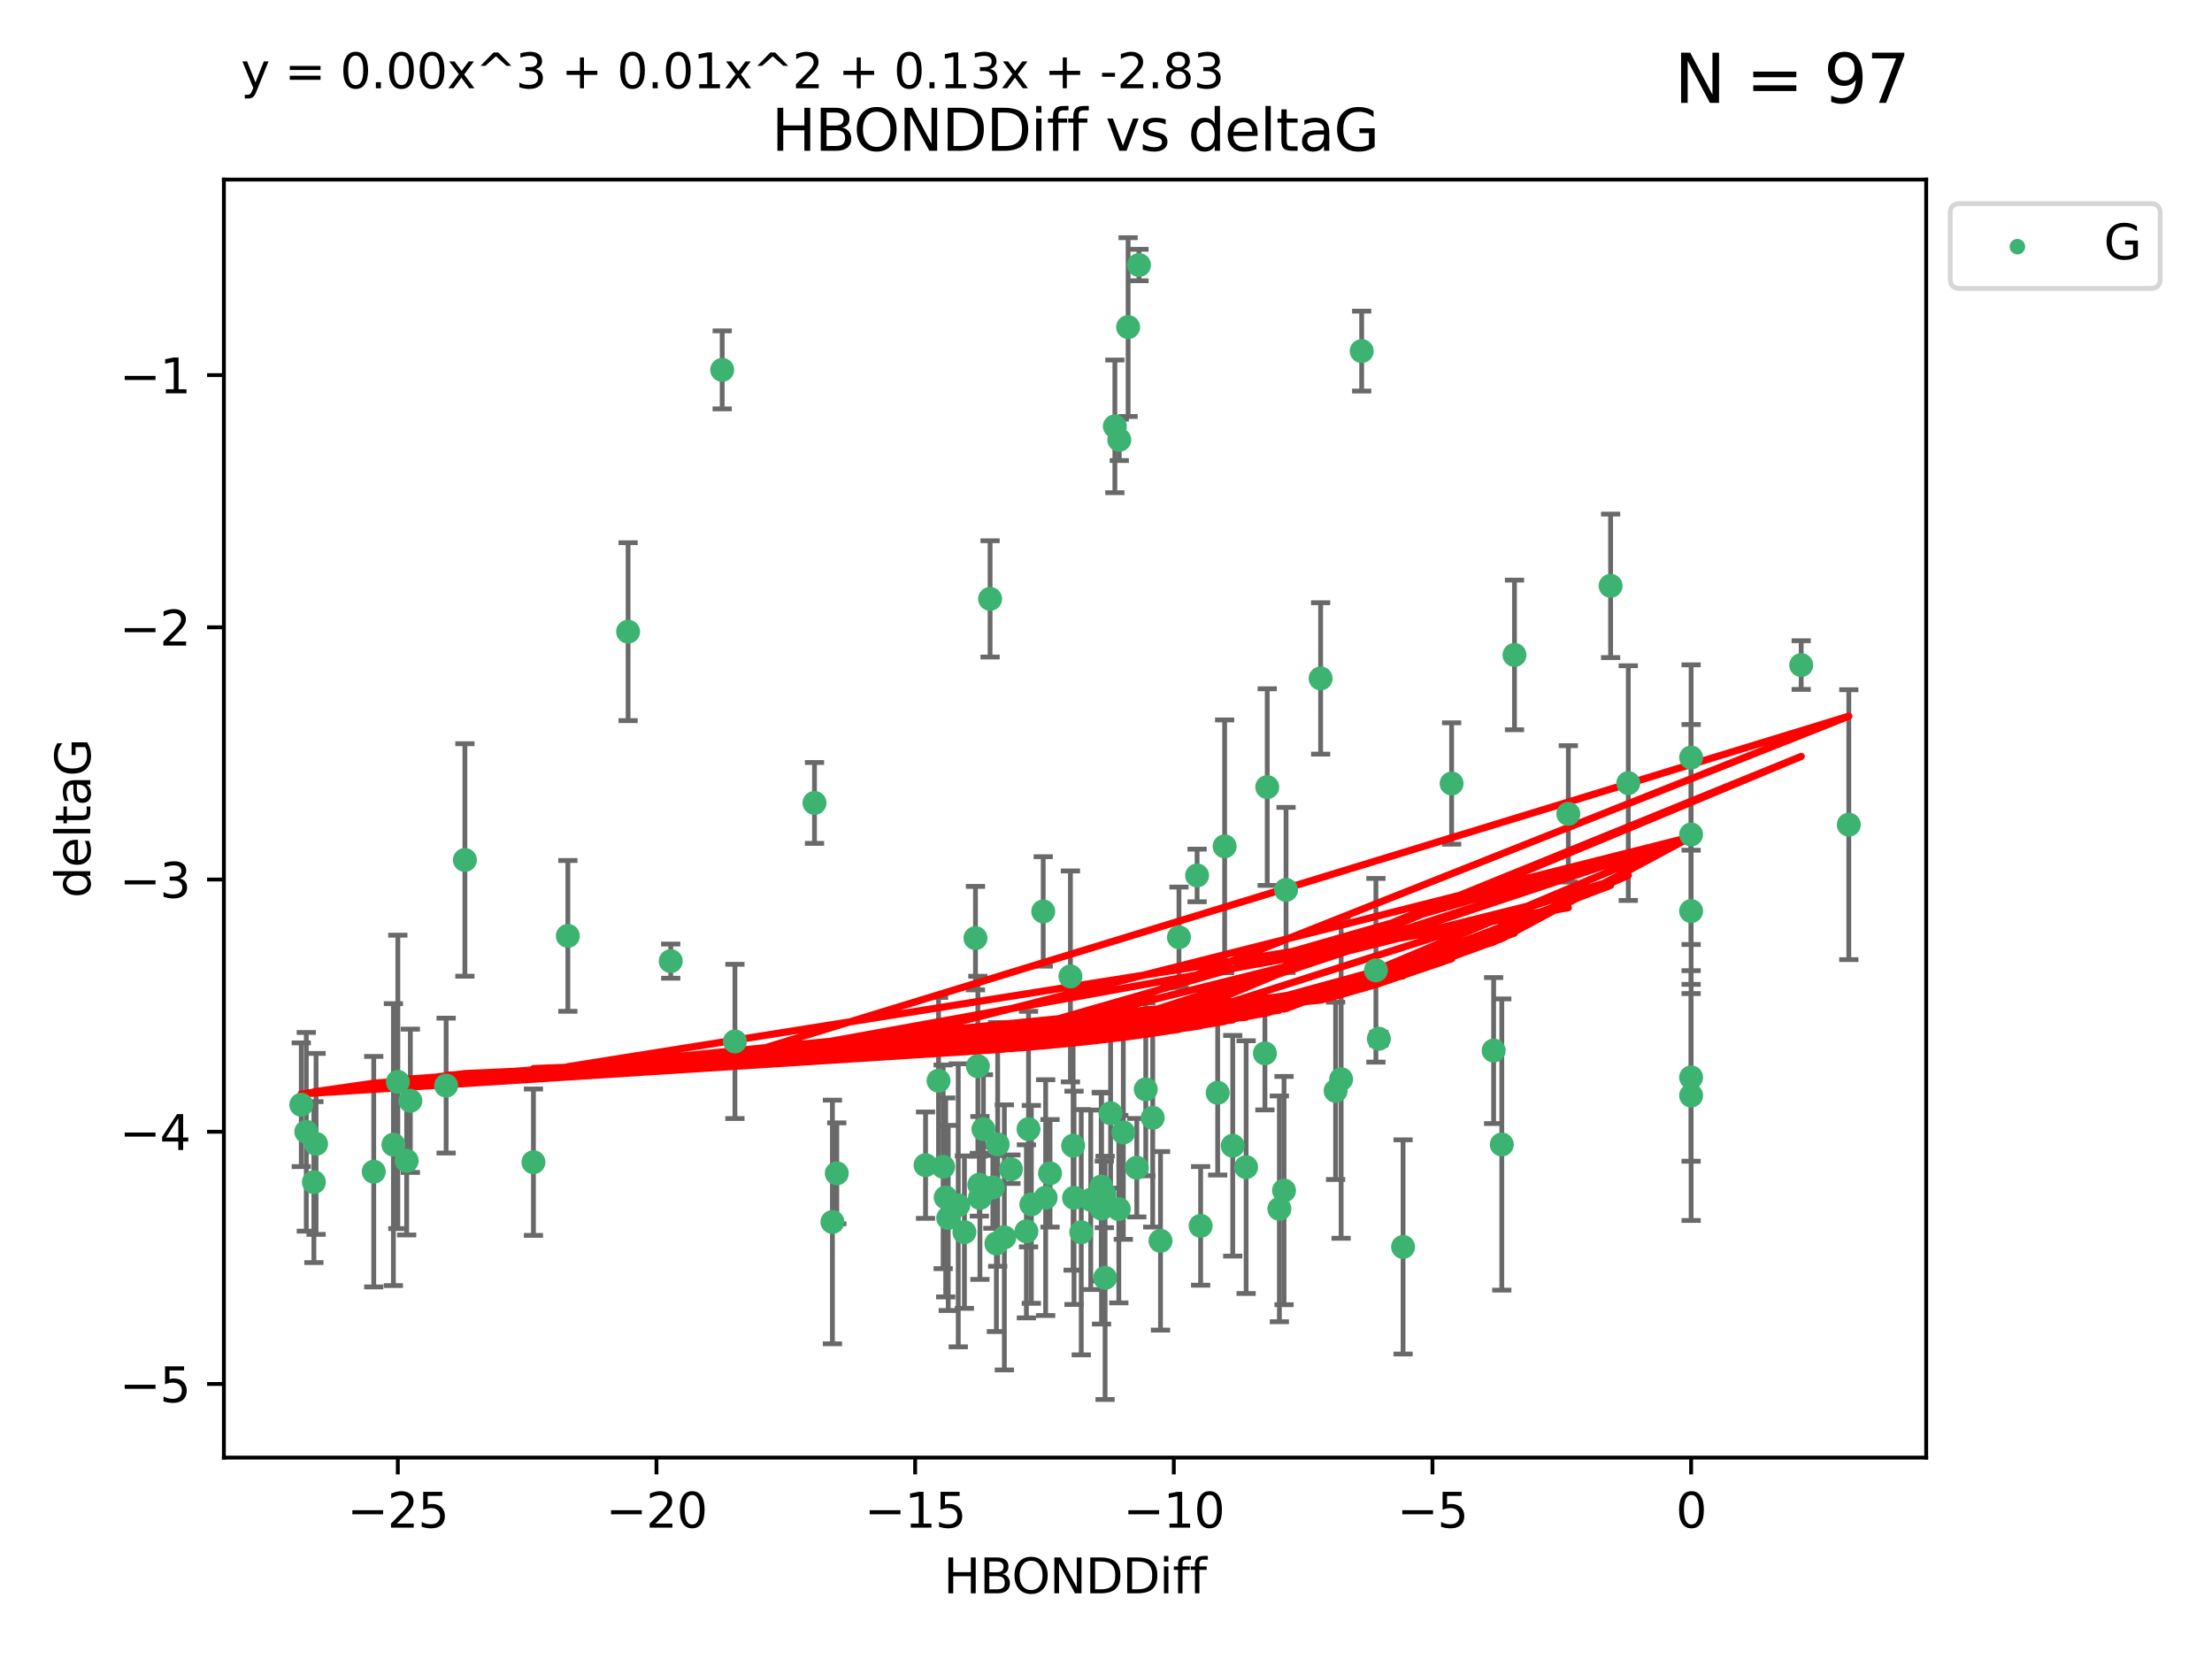 <?xml version="1.0" encoding="utf-8" standalone="no"?>
<!DOCTYPE svg PUBLIC "-//W3C//DTD SVG 1.1//EN"
  "http://www.w3.org/Graphics/SVG/1.1/DTD/svg11.dtd">
<svg xmlns:xlink="http://www.w3.org/1999/xlink" width="460.8pt" height="345.6pt" viewBox="0 0 460.8 345.6" xmlns="http://www.w3.org/2000/svg" version="1.1">
 <defs>
  <style type="text/css">*{stroke-linejoin: round; stroke-linecap: butt}</style>
 </defs>
 <g id="figure_1">
  <g id="patch_1">
   <path d="M 0 345.6 
L 460.8 345.6 
L 460.8 0 
L 0 0 
z
" style="fill: #ffffff"/>
  </g>
  <g id="axes_1">
   <g id="patch_2">
    <path d="M 46.64 303.64 
L 401.26 303.64 
L 401.26 37.411 
L 46.64 37.411 
z
" style="fill: #ffffff"/>
   </g>
   <g id="PathCollection_1">
    <defs>
     <path id="ma38f288711" d="M 0 1.118 
C 0.297 1.118 0.581 1 0.791 0.791 
C 1 0.581 1.118 0.297 1.118 0 
C 1.118 -0.297 1 -0.581 0.791 -0.791 
C 0.581 -1 0.297 -1.118 0 -1.118 
C -0.297 -1.118 -0.581 -1 -0.791 -0.791 
C -1 -0.581 -1.118 -0.297 -1.118 0 
C -1.118 0.297 -1 0.581 -0.791 0.791 
C -0.581 1 -0.297 1.118 0 1.118 
z
" style="stroke: #3cb371"/>
    </defs>
    <g clip-path="url(#p83ee070bc2)">
     <use xlink:href="#ma38f288711" x="218.738" y="244.425" style="fill: #3cb371; stroke: #3cb371"/>
     <use xlink:href="#ma38f288711" x="225.243" y="256.695" style="fill: #3cb371; stroke: #3cb371"/>
     <use xlink:href="#ma38f288711" x="233.069" y="251.881" style="fill: #3cb371; stroke: #3cb371"/>
     <use xlink:href="#ma38f288711" x="240.132" y="232.858" style="fill: #3cb371; stroke: #3cb371"/>
     <use xlink:href="#ma38f288711" x="234.009" y="235.911" style="fill: #3cb371; stroke: #3cb371"/>
     <use xlink:href="#ma38f288711" x="173.411" y="254.558" style="fill: #3cb371; stroke: #3cb371"/>
     <use xlink:href="#ma38f288711" x="199.622" y="251.089" style="fill: #3cb371; stroke: #3cb371"/>
     <use xlink:href="#ma38f288711" x="230.047" y="248.817" style="fill: #3cb371; stroke: #3cb371"/>
     <use xlink:href="#ma38f288711" x="174.317" y="244.425" style="fill: #3cb371; stroke: #3cb371"/>
     <use xlink:href="#ma38f288711" x="197.531" y="253.721" style="fill: #3cb371; stroke: #3cb371"/>
     <use xlink:href="#ma38f288711" x="214.848" y="250.893" style="fill: #3cb371; stroke: #3cb371"/>
     <use xlink:href="#ma38f288711" x="250.114" y="255.371" style="fill: #3cb371; stroke: #3cb371"/>
     <use xlink:href="#ma38f288711" x="65.843" y="238.295" style="fill: #3cb371; stroke: #3cb371"/>
     <use xlink:href="#ma38f288711" x="213.819" y="256.507" style="fill: #3cb371; stroke: #3cb371"/>
     <use xlink:href="#ma38f288711" x="197.007" y="249.45" style="fill: #3cb371; stroke: #3cb371"/>
     <use xlink:href="#ma38f288711" x="241.755" y="258.487" style="fill: #3cb371; stroke: #3cb371"/>
     <use xlink:href="#ma38f288711" x="82.878" y="225.376" style="fill: #3cb371; stroke: #3cb371"/>
     <use xlink:href="#ma38f288711" x="85.483" y="229.312" style="fill: #3cb371; stroke: #3cb371"/>
     <use xlink:href="#ma38f288711" x="81.954" y="238.445" style="fill: #3cb371; stroke: #3cb371"/>
     <use xlink:href="#ma38f288711" x="214.262" y="235.214" style="fill: #3cb371; stroke: #3cb371"/>
     <use xlink:href="#ma38f288711" x="229.406" y="247.187" style="fill: #3cb371; stroke: #3cb371"/>
     <use xlink:href="#ma38f288711" x="192.81" y="242.723" style="fill: #3cb371; stroke: #3cb371"/>
     <use xlink:href="#ma38f288711" x="217.829" y="249.487" style="fill: #3cb371; stroke: #3cb371"/>
     <use xlink:href="#ma38f288711" x="84.717" y="241.81" style="fill: #3cb371; stroke: #3cb371"/>
     <use xlink:href="#ma38f288711" x="259.59" y="243.134" style="fill: #3cb371; stroke: #3cb371"/>
     <use xlink:href="#ma38f288711" x="77.857" y="244.081" style="fill: #3cb371; stroke: #3cb371"/>
     <use xlink:href="#ma38f288711" x="65.389" y="246.252" style="fill: #3cb371; stroke: #3cb371"/>
     <use xlink:href="#ma38f288711" x="96.847" y="179.144" style="fill: #3cb371; stroke: #3cb371"/>
     <use xlink:href="#ma38f288711" x="209.226" y="257.774" style="fill: #3cb371; stroke: #3cb371"/>
     <use xlink:href="#ma38f288711" x="204.137" y="249.556" style="fill: #3cb371; stroke: #3cb371"/>
     <use xlink:href="#ma38f288711" x="223.742" y="249.528" style="fill: #3cb371; stroke: #3cb371"/>
     <use xlink:href="#ma38f288711" x="266.52" y="251.826" style="fill: #3cb371; stroke: #3cb371"/>
     <use xlink:href="#ma38f288711" x="223.553" y="238.672" style="fill: #3cb371; stroke: #3cb371"/>
     <use xlink:href="#ma38f288711" x="206.83" y="247.376" style="fill: #3cb371; stroke: #3cb371"/>
     <use xlink:href="#ma38f288711" x="236.812" y="243.258" style="fill: #3cb371; stroke: #3cb371"/>
     <use xlink:href="#ma38f288711" x="245.6" y="195.252" style="fill: #3cb371; stroke: #3cb371"/>
     <use xlink:href="#ma38f288711" x="229.469" y="251.76" style="fill: #3cb371; stroke: #3cb371"/>
     <use xlink:href="#ma38f288711" x="227.222" y="249.936" style="fill: #3cb371; stroke: #3cb371"/>
     <use xlink:href="#ma38f288711" x="92.937" y="226.148" style="fill: #3cb371; stroke: #3cb371"/>
     <use xlink:href="#ma38f288711" x="230.21" y="266.202" style="fill: #3cb371; stroke: #3cb371"/>
     <use xlink:href="#ma38f288711" x="375.222" y="138.549" style="fill: #3cb371; stroke: #3cb371"/>
     <use xlink:href="#ma38f288711" x="235.007" y="68.139" style="fill: #3cb371; stroke: #3cb371"/>
     <use xlink:href="#ma38f288711" x="207.836" y="238.401" style="fill: #3cb371; stroke: #3cb371"/>
     <use xlink:href="#ma38f288711" x="130.843" y="131.59" style="fill: #3cb371; stroke: #3cb371"/>
     <use xlink:href="#ma38f288711" x="204.018" y="246.793" style="fill: #3cb371; stroke: #3cb371"/>
     <use xlink:href="#ma38f288711" x="256.801" y="238.684" style="fill: #3cb371; stroke: #3cb371"/>
     <use xlink:href="#ma38f288711" x="207.566" y="259.045" style="fill: #3cb371; stroke: #3cb371"/>
     <use xlink:href="#ma38f288711" x="200.905" y="256.68" style="fill: #3cb371; stroke: #3cb371"/>
     <use xlink:href="#ma38f288711" x="253.665" y="227.652" style="fill: #3cb371; stroke: #3cb371"/>
     <use xlink:href="#ma38f288711" x="203.21" y="195.43" style="fill: #3cb371; stroke: #3cb371"/>
     <use xlink:href="#ma38f288711" x="232.249" y="88.817" style="fill: #3cb371; stroke: #3cb371"/>
     <use xlink:href="#ma38f288711" x="118.294" y="194.964" style="fill: #3cb371; stroke: #3cb371"/>
     <use xlink:href="#ma38f288711" x="326.712" y="169.544" style="fill: #3cb371; stroke: #3cb371"/>
     <use xlink:href="#ma38f288711" x="150.446" y="77.051" style="fill: #3cb371; stroke: #3cb371"/>
     <use xlink:href="#ma38f288711" x="385.141" y="171.793" style="fill: #3cb371; stroke: #3cb371"/>
     <use xlink:href="#ma38f288711" x="210.602" y="243.568" style="fill: #3cb371; stroke: #3cb371"/>
     <use xlink:href="#ma38f288711" x="231.358" y="231.905" style="fill: #3cb371; stroke: #3cb371"/>
     <use xlink:href="#ma38f288711" x="196.474" y="243.066" style="fill: #3cb371; stroke: #3cb371"/>
     <use xlink:href="#ma38f288711" x="292.284" y="259.759" style="fill: #3cb371; stroke: #3cb371"/>
     <use xlink:href="#ma38f288711" x="203.713" y="222.107" style="fill: #3cb371; stroke: #3cb371"/>
     <use xlink:href="#ma38f288711" x="62.759" y="230.138" style="fill: #3cb371; stroke: #3cb371"/>
     <use xlink:href="#ma38f288711" x="283.663" y="73.138" style="fill: #3cb371; stroke: #3cb371"/>
     <use xlink:href="#ma38f288711" x="63.81" y="235.772" style="fill: #3cb371; stroke: #3cb371"/>
     <use xlink:href="#ma38f288711" x="206.254" y="124.76" style="fill: #3cb371; stroke: #3cb371"/>
     <use xlink:href="#ma38f288711" x="237.272" y="55.21" style="fill: #3cb371; stroke: #3cb371"/>
     <use xlink:href="#ma38f288711" x="263.503" y="219.435" style="fill: #3cb371; stroke: #3cb371"/>
     <use xlink:href="#ma38f288711" x="302.397" y="163.217" style="fill: #3cb371; stroke: #3cb371"/>
     <use xlink:href="#ma38f288711" x="286.629" y="202.131" style="fill: #3cb371; stroke: #3cb371"/>
     <use xlink:href="#ma38f288711" x="339.202" y="163.134" style="fill: #3cb371; stroke: #3cb371"/>
     <use xlink:href="#ma38f288711" x="233.165" y="91.624" style="fill: #3cb371; stroke: #3cb371"/>
     <use xlink:href="#ma38f288711" x="153.097" y="216.946" style="fill: #3cb371; stroke: #3cb371"/>
     <use xlink:href="#ma38f288711" x="111.126" y="242.106" style="fill: #3cb371; stroke: #3cb371"/>
     <use xlink:href="#ma38f288711" x="204.867" y="235.225" style="fill: #3cb371; stroke: #3cb371"/>
     <use xlink:href="#ma38f288711" x="255.118" y="176.305" style="fill: #3cb371; stroke: #3cb371"/>
     <use xlink:href="#ma38f288711" x="238.683" y="226.931" style="fill: #3cb371; stroke: #3cb371"/>
     <use xlink:href="#ma38f288711" x="315.498" y="136.435" style="fill: #3cb371; stroke: #3cb371"/>
     <use xlink:href="#ma38f288711" x="279.381" y="224.821" style="fill: #3cb371; stroke: #3cb371"/>
     <use xlink:href="#ma38f288711" x="275.111" y="141.327" style="fill: #3cb371; stroke: #3cb371"/>
     <use xlink:href="#ma38f288711" x="139.728" y="200.22" style="fill: #3cb371; stroke: #3cb371"/>
     <use xlink:href="#ma38f288711" x="249.378" y="182.375" style="fill: #3cb371; stroke: #3cb371"/>
     <use xlink:href="#ma38f288711" x="222.992" y="203.408" style="fill: #3cb371; stroke: #3cb371"/>
     <use xlink:href="#ma38f288711" x="352.291" y="189.795" style="fill: #3cb371; stroke: #3cb371"/>
     <use xlink:href="#ma38f288711" x="217.323" y="189.866" style="fill: #3cb371; stroke: #3cb371"/>
     <use xlink:href="#ma38f288711" x="278.234" y="227.244" style="fill: #3cb371; stroke: #3cb371"/>
     <use xlink:href="#ma38f288711" x="287.24" y="216.386" style="fill: #3cb371; stroke: #3cb371"/>
     <use xlink:href="#ma38f288711" x="312.851" y="238.422" style="fill: #3cb371; stroke: #3cb371"/>
     <use xlink:href="#ma38f288711" x="352.291" y="173.836" style="fill: #3cb371; stroke: #3cb371"/>
     <use xlink:href="#ma38f288711" x="195.516" y="225.137" style="fill: #3cb371; stroke: #3cb371"/>
     <use xlink:href="#ma38f288711" x="335.519" y="122.04" style="fill: #3cb371; stroke: #3cb371"/>
     <use xlink:href="#ma38f288711" x="267.908" y="185.388" style="fill: #3cb371; stroke: #3cb371"/>
     <use xlink:href="#ma38f288711" x="352.291" y="228.223" style="fill: #3cb371; stroke: #3cb371"/>
     <use xlink:href="#ma38f288711" x="267.486" y="248.018" style="fill: #3cb371; stroke: #3cb371"/>
     <use xlink:href="#ma38f288711" x="352.291" y="157.805" style="fill: #3cb371; stroke: #3cb371"/>
     <use xlink:href="#ma38f288711" x="311.152" y="218.851" style="fill: #3cb371; stroke: #3cb371"/>
     <use xlink:href="#ma38f288711" x="263.988" y="163.967" style="fill: #3cb371; stroke: #3cb371"/>
     <use xlink:href="#ma38f288711" x="169.673" y="167.265" style="fill: #3cb371; stroke: #3cb371"/>
     <use xlink:href="#ma38f288711" x="352.291" y="224.44" style="fill: #3cb371; stroke: #3cb371"/>
    </g>
   </g>
   <g id="matplotlib.axis_1">
    <g id="xtick_1">
     <g id="line2d_1">
      <defs>
       <path id="m1d06f12075" d="M 0 0 
L 0 3.5 
" style="stroke: #000000; stroke-width: 0.8"/>
      </defs>
      <g>
       <use xlink:href="#m1d06f12075" x="82.873" y="303.64" style="stroke: #000000; stroke-width: 0.8"/>
      </g>
     </g>
     <g id="text_1">
      <!-- −25 -->
      <g transform="translate(72.32 318.238)scale(0.1 -0.1)">
       <defs>
        <path id="DejaVuSans-2212" d="M 678 2272 
L 4684 2272 
L 4684 1741 
L 678 1741 
L 678 2272 
z
" transform="scale(0.016)"/>
        <path id="DejaVuSans-32" d="M 1228 531 
L 3431 531 
L 3431 0 
L 469 0 
L 469 531 
Q 828 903 1448 1529 
Q 2069 2156 2228 2338 
Q 2531 2678 2651 2914 
Q 2772 3150 2772 3378 
Q 2772 3750 2511 3984 
Q 2250 4219 1831 4219 
Q 1534 4219 1204 4116 
Q 875 4013 500 3803 
L 500 4441 
Q 881 4594 1212 4672 
Q 1544 4750 1819 4750 
Q 2544 4750 2975 4387 
Q 3406 4025 3406 3419 
Q 3406 3131 3298 2873 
Q 3191 2616 2906 2266 
Q 2828 2175 2409 1742 
Q 1991 1309 1228 531 
z
" transform="scale(0.016)"/>
        <path id="DejaVuSans-35" d="M 691 4666 
L 3169 4666 
L 3169 4134 
L 1269 4134 
L 1269 2991 
Q 1406 3038 1543 3061 
Q 1681 3084 1819 3084 
Q 2600 3084 3056 2656 
Q 3513 2228 3513 1497 
Q 3513 744 3044 326 
Q 2575 -91 1722 -91 
Q 1428 -91 1123 -41 
Q 819 9 494 109 
L 494 744 
Q 775 591 1075 516 
Q 1375 441 1709 441 
Q 2250 441 2565 725 
Q 2881 1009 2881 1497 
Q 2881 1984 2565 2268 
Q 2250 2553 1709 2553 
Q 1456 2553 1204 2497 
Q 953 2441 691 2322 
L 691 4666 
z
" transform="scale(0.016)"/>
       </defs>
       <use xlink:href="#DejaVuSans-2212"/>
       <use xlink:href="#DejaVuSans-32" x="83.789"/>
       <use xlink:href="#DejaVuSans-35" x="147.412"/>
      </g>
     </g>
    </g>
    <g id="xtick_2">
     <g id="line2d_2">
      <g>
       <use xlink:href="#m1d06f12075" x="136.756" y="303.64" style="stroke: #000000; stroke-width: 0.8"/>
      </g>
     </g>
     <g id="text_2">
      <!-- −20 -->
      <g transform="translate(126.204 318.238)scale(0.1 -0.1)">
       <defs>
        <path id="DejaVuSans-30" d="M 2034 4250 
Q 1547 4250 1301 3770 
Q 1056 3291 1056 2328 
Q 1056 1369 1301 889 
Q 1547 409 2034 409 
Q 2525 409 2770 889 
Q 3016 1369 3016 2328 
Q 3016 3291 2770 3770 
Q 2525 4250 2034 4250 
z
M 2034 4750 
Q 2819 4750 3233 4129 
Q 3647 3509 3647 2328 
Q 3647 1150 3233 529 
Q 2819 -91 2034 -91 
Q 1250 -91 836 529 
Q 422 1150 422 2328 
Q 422 3509 836 4129 
Q 1250 4750 2034 4750 
z
" transform="scale(0.016)"/>
       </defs>
       <use xlink:href="#DejaVuSans-2212"/>
       <use xlink:href="#DejaVuSans-32" x="83.789"/>
       <use xlink:href="#DejaVuSans-30" x="147.412"/>
      </g>
     </g>
    </g>
    <g id="xtick_3">
     <g id="line2d_3">
      <g>
       <use xlink:href="#m1d06f12075" x="190.64" y="303.64" style="stroke: #000000; stroke-width: 0.8"/>
      </g>
     </g>
     <g id="text_3">
      <!-- −15 -->
      <g transform="translate(180.088 318.238)scale(0.1 -0.1)">
       <defs>
        <path id="DejaVuSans-31" d="M 794 531 
L 1825 531 
L 1825 4091 
L 703 3866 
L 703 4441 
L 1819 4666 
L 2450 4666 
L 2450 531 
L 3481 531 
L 3481 0 
L 794 0 
L 794 531 
z
" transform="scale(0.016)"/>
       </defs>
       <use xlink:href="#DejaVuSans-2212"/>
       <use xlink:href="#DejaVuSans-31" x="83.789"/>
       <use xlink:href="#DejaVuSans-35" x="147.412"/>
      </g>
     </g>
    </g>
    <g id="xtick_4">
     <g id="line2d_4">
      <g>
       <use xlink:href="#m1d06f12075" x="244.524" y="303.64" style="stroke: #000000; stroke-width: 0.8"/>
      </g>
     </g>
     <g id="text_4">
      <!-- −10 -->
      <g transform="translate(233.972 318.238)scale(0.1 -0.1)">
       <use xlink:href="#DejaVuSans-2212"/>
       <use xlink:href="#DejaVuSans-31" x="83.789"/>
       <use xlink:href="#DejaVuSans-30" x="147.412"/>
      </g>
     </g>
    </g>
    <g id="xtick_5">
     <g id="line2d_5">
      <g>
       <use xlink:href="#m1d06f12075" x="298.408" y="303.64" style="stroke: #000000; stroke-width: 0.8"/>
      </g>
     </g>
     <g id="text_5">
      <!-- −5 -->
      <g transform="translate(291.036 318.238)scale(0.1 -0.1)">
       <use xlink:href="#DejaVuSans-2212"/>
       <use xlink:href="#DejaVuSans-35" x="83.789"/>
      </g>
     </g>
    </g>
    <g id="xtick_6">
     <g id="line2d_6">
      <g>
       <use xlink:href="#m1d06f12075" x="352.291" y="303.64" style="stroke: #000000; stroke-width: 0.8"/>
      </g>
     </g>
     <g id="text_6">
      <!-- 0 -->
      <g transform="translate(349.11 318.238)scale(0.1 -0.1)">
       <use xlink:href="#DejaVuSans-30"/>
      </g>
     </g>
    </g>
    <g id="text_7">
     <!-- HBONDDiff -->
     <g transform="translate(196.561 331.917)scale(0.1 -0.1)">
      <defs>
       <path id="DejaVuSans-48" d="M 628 4666 
L 1259 4666 
L 1259 2753 
L 3553 2753 
L 3553 4666 
L 4184 4666 
L 4184 0 
L 3553 0 
L 3553 2222 
L 1259 2222 
L 1259 0 
L 628 0 
L 628 4666 
z
" transform="scale(0.016)"/>
       <path id="DejaVuSans-42" d="M 1259 2228 
L 1259 519 
L 2272 519 
Q 2781 519 3026 730 
Q 3272 941 3272 1375 
Q 3272 1813 3026 2020 
Q 2781 2228 2272 2228 
L 1259 2228 
z
M 1259 4147 
L 1259 2741 
L 2194 2741 
Q 2656 2741 2882 2914 
Q 3109 3088 3109 3444 
Q 3109 3797 2882 3972 
Q 2656 4147 2194 4147 
L 1259 4147 
z
M 628 4666 
L 2241 4666 
Q 2963 4666 3353 4366 
Q 3744 4066 3744 3513 
Q 3744 3084 3544 2831 
Q 3344 2578 2956 2516 
Q 3422 2416 3680 2098 
Q 3938 1781 3938 1306 
Q 3938 681 3513 340 
Q 3088 0 2303 0 
L 628 0 
L 628 4666 
z
" transform="scale(0.016)"/>
       <path id="DejaVuSans-4f" d="M 2522 4238 
Q 1834 4238 1429 3725 
Q 1025 3213 1025 2328 
Q 1025 1447 1429 934 
Q 1834 422 2522 422 
Q 3209 422 3611 934 
Q 4013 1447 4013 2328 
Q 4013 3213 3611 3725 
Q 3209 4238 2522 4238 
z
M 2522 4750 
Q 3503 4750 4090 4092 
Q 4678 3434 4678 2328 
Q 4678 1225 4090 567 
Q 3503 -91 2522 -91 
Q 1538 -91 948 565 
Q 359 1222 359 2328 
Q 359 3434 948 4092 
Q 1538 4750 2522 4750 
z
" transform="scale(0.016)"/>
       <path id="DejaVuSans-4e" d="M 628 4666 
L 1478 4666 
L 3547 763 
L 3547 4666 
L 4159 4666 
L 4159 0 
L 3309 0 
L 1241 3903 
L 1241 0 
L 628 0 
L 628 4666 
z
" transform="scale(0.016)"/>
       <path id="DejaVuSans-44" d="M 1259 4147 
L 1259 519 
L 2022 519 
Q 2988 519 3436 956 
Q 3884 1394 3884 2338 
Q 3884 3275 3436 3711 
Q 2988 4147 2022 4147 
L 1259 4147 
z
M 628 4666 
L 1925 4666 
Q 3281 4666 3915 4102 
Q 4550 3538 4550 2338 
Q 4550 1131 3912 565 
Q 3275 0 1925 0 
L 628 0 
L 628 4666 
z
" transform="scale(0.016)"/>
       <path id="DejaVuSans-69" d="M 603 3500 
L 1178 3500 
L 1178 0 
L 603 0 
L 603 3500 
z
M 603 4863 
L 1178 4863 
L 1178 4134 
L 603 4134 
L 603 4863 
z
" transform="scale(0.016)"/>
       <path id="DejaVuSans-66" d="M 2375 4863 
L 2375 4384 
L 1825 4384 
Q 1516 4384 1395 4259 
Q 1275 4134 1275 3809 
L 1275 3500 
L 2222 3500 
L 2222 3053 
L 1275 3053 
L 1275 0 
L 697 0 
L 697 3053 
L 147 3053 
L 147 3500 
L 697 3500 
L 697 3744 
Q 697 4328 969 4595 
Q 1241 4863 1831 4863 
L 2375 4863 
z
" transform="scale(0.016)"/>
      </defs>
      <use xlink:href="#DejaVuSans-48"/>
      <use xlink:href="#DejaVuSans-42" x="75.195"/>
      <use xlink:href="#DejaVuSans-4f" x="142.049"/>
      <use xlink:href="#DejaVuSans-4e" x="220.76"/>
      <use xlink:href="#DejaVuSans-44" x="295.564"/>
      <use xlink:href="#DejaVuSans-44" x="372.566"/>
      <use xlink:href="#DejaVuSans-69" x="449.568"/>
      <use xlink:href="#DejaVuSans-66" x="477.352"/>
      <use xlink:href="#DejaVuSans-66" x="512.557"/>
     </g>
    </g>
   </g>
   <g id="matplotlib.axis_2">
    <g id="ytick_1">
     <g id="line2d_7">
      <defs>
       <path id="m8333c9b341" d="M 0 0 
L -3.5 0 
" style="stroke: #000000; stroke-width: 0.8"/>
      </defs>
      <g>
       <use xlink:href="#m8333c9b341" x="46.64" y="288.305" style="stroke: #000000; stroke-width: 0.8"/>
      </g>
     </g>
     <g id="text_8">
      <!-- −5 -->
      <g transform="translate(24.898 292.104)scale(0.1 -0.1)">
       <use xlink:href="#DejaVuSans-2212"/>
       <use xlink:href="#DejaVuSans-35" x="83.789"/>
      </g>
     </g>
    </g>
    <g id="ytick_2">
     <g id="line2d_8">
      <g>
       <use xlink:href="#m8333c9b341" x="46.64" y="235.764" style="stroke: #000000; stroke-width: 0.8"/>
      </g>
     </g>
     <g id="text_9">
      <!-- −4 -->
      <g transform="translate(24.898 239.563)scale(0.1 -0.1)">
       <defs>
        <path id="DejaVuSans-34" d="M 2419 4116 
L 825 1625 
L 2419 1625 
L 2419 4116 
z
M 2253 4666 
L 3047 4666 
L 3047 1625 
L 3713 1625 
L 3713 1100 
L 3047 1100 
L 3047 0 
L 2419 0 
L 2419 1100 
L 313 1100 
L 313 1709 
L 2253 4666 
z
" transform="scale(0.016)"/>
       </defs>
       <use xlink:href="#DejaVuSans-2212"/>
       <use xlink:href="#DejaVuSans-34" x="83.789"/>
      </g>
     </g>
    </g>
    <g id="ytick_3">
     <g id="line2d_9">
      <g>
       <use xlink:href="#m8333c9b341" x="46.64" y="183.223" style="stroke: #000000; stroke-width: 0.8"/>
      </g>
     </g>
     <g id="text_10">
      <!-- −3 -->
      <g transform="translate(24.898 187.022)scale(0.1 -0.1)">
       <defs>
        <path id="DejaVuSans-33" d="M 2597 2516 
Q 3050 2419 3304 2112 
Q 3559 1806 3559 1356 
Q 3559 666 3084 287 
Q 2609 -91 1734 -91 
Q 1441 -91 1130 -33 
Q 819 25 488 141 
L 488 750 
Q 750 597 1062 519 
Q 1375 441 1716 441 
Q 2309 441 2620 675 
Q 2931 909 2931 1356 
Q 2931 1769 2642 2001 
Q 2353 2234 1838 2234 
L 1294 2234 
L 1294 2753 
L 1863 2753 
Q 2328 2753 2575 2939 
Q 2822 3125 2822 3475 
Q 2822 3834 2567 4026 
Q 2313 4219 1838 4219 
Q 1578 4219 1281 4162 
Q 984 4106 628 3988 
L 628 4550 
Q 988 4650 1302 4700 
Q 1616 4750 1894 4750 
Q 2613 4750 3031 4423 
Q 3450 4097 3450 3541 
Q 3450 3153 3228 2886 
Q 3006 2619 2597 2516 
z
" transform="scale(0.016)"/>
       </defs>
       <use xlink:href="#DejaVuSans-2212"/>
       <use xlink:href="#DejaVuSans-33" x="83.789"/>
      </g>
     </g>
    </g>
    <g id="ytick_4">
     <g id="line2d_10">
      <g>
       <use xlink:href="#m8333c9b341" x="46.64" y="130.682" style="stroke: #000000; stroke-width: 0.8"/>
      </g>
     </g>
     <g id="text_11">
      <!-- −2 -->
      <g transform="translate(24.898 134.481)scale(0.1 -0.1)">
       <use xlink:href="#DejaVuSans-2212"/>
       <use xlink:href="#DejaVuSans-32" x="83.789"/>
      </g>
     </g>
    </g>
    <g id="ytick_5">
     <g id="line2d_11">
      <g>
       <use xlink:href="#m8333c9b341" x="46.64" y="78.141" style="stroke: #000000; stroke-width: 0.8"/>
      </g>
     </g>
     <g id="text_12">
      <!-- −1 -->
      <g transform="translate(24.898 81.94)scale(0.1 -0.1)">
       <use xlink:href="#DejaVuSans-2212"/>
       <use xlink:href="#DejaVuSans-31" x="83.789"/>
      </g>
     </g>
    </g>
    <g id="text_13">
     <!-- deltaG -->
     <g transform="translate(18.818 187.064)rotate(-90)scale(0.1 -0.1)">
      <defs>
       <path id="DejaVuSans-64" d="M 2906 2969 
L 2906 4863 
L 3481 4863 
L 3481 0 
L 2906 0 
L 2906 525 
Q 2725 213 2448 61 
Q 2172 -91 1784 -91 
Q 1150 -91 751 415 
Q 353 922 353 1747 
Q 353 2572 751 3078 
Q 1150 3584 1784 3584 
Q 2172 3584 2448 3432 
Q 2725 3281 2906 2969 
z
M 947 1747 
Q 947 1113 1208 752 
Q 1469 391 1925 391 
Q 2381 391 2643 752 
Q 2906 1113 2906 1747 
Q 2906 2381 2643 2742 
Q 2381 3103 1925 3103 
Q 1469 3103 1208 2742 
Q 947 2381 947 1747 
z
" transform="scale(0.016)"/>
       <path id="DejaVuSans-65" d="M 3597 1894 
L 3597 1613 
L 953 1613 
Q 991 1019 1311 708 
Q 1631 397 2203 397 
Q 2534 397 2845 478 
Q 3156 559 3463 722 
L 3463 178 
Q 3153 47 2828 -22 
Q 2503 -91 2169 -91 
Q 1331 -91 842 396 
Q 353 884 353 1716 
Q 353 2575 817 3079 
Q 1281 3584 2069 3584 
Q 2775 3584 3186 3129 
Q 3597 2675 3597 1894 
z
M 3022 2063 
Q 3016 2534 2758 2815 
Q 2500 3097 2075 3097 
Q 1594 3097 1305 2825 
Q 1016 2553 972 2059 
L 3022 2063 
z
" transform="scale(0.016)"/>
       <path id="DejaVuSans-6c" d="M 603 4863 
L 1178 4863 
L 1178 0 
L 603 0 
L 603 4863 
z
" transform="scale(0.016)"/>
       <path id="DejaVuSans-74" d="M 1172 4494 
L 1172 3500 
L 2356 3500 
L 2356 3053 
L 1172 3053 
L 1172 1153 
Q 1172 725 1289 603 
Q 1406 481 1766 481 
L 2356 481 
L 2356 0 
L 1766 0 
Q 1100 0 847 248 
Q 594 497 594 1153 
L 594 3053 
L 172 3053 
L 172 3500 
L 594 3500 
L 594 4494 
L 1172 4494 
z
" transform="scale(0.016)"/>
       <path id="DejaVuSans-61" d="M 2194 1759 
Q 1497 1759 1228 1600 
Q 959 1441 959 1056 
Q 959 750 1161 570 
Q 1363 391 1709 391 
Q 2188 391 2477 730 
Q 2766 1069 2766 1631 
L 2766 1759 
L 2194 1759 
z
M 3341 1997 
L 3341 0 
L 2766 0 
L 2766 531 
Q 2569 213 2275 61 
Q 1981 -91 1556 -91 
Q 1019 -91 701 211 
Q 384 513 384 1019 
Q 384 1609 779 1909 
Q 1175 2209 1959 2209 
L 2766 2209 
L 2766 2266 
Q 2766 2663 2505 2880 
Q 2244 3097 1772 3097 
Q 1472 3097 1187 3025 
Q 903 2953 641 2809 
L 641 3341 
Q 956 3463 1253 3523 
Q 1550 3584 1831 3584 
Q 2591 3584 2966 3190 
Q 3341 2797 3341 1997 
z
" transform="scale(0.016)"/>
       <path id="DejaVuSans-47" d="M 3809 666 
L 3809 1919 
L 2778 1919 
L 2778 2438 
L 4434 2438 
L 4434 434 
Q 4069 175 3628 42 
Q 3188 -91 2688 -91 
Q 1594 -91 976 548 
Q 359 1188 359 2328 
Q 359 3472 976 4111 
Q 1594 4750 2688 4750 
Q 3144 4750 3555 4637 
Q 3966 4525 4313 4306 
L 4313 3634 
Q 3963 3931 3569 4081 
Q 3175 4231 2741 4231 
Q 1884 4231 1454 3753 
Q 1025 3275 1025 2328 
Q 1025 1384 1454 906 
Q 1884 428 2741 428 
Q 3075 428 3337 486 
Q 3600 544 3809 666 
z
" transform="scale(0.016)"/>
      </defs>
      <use xlink:href="#DejaVuSans-64"/>
      <use xlink:href="#DejaVuSans-65" x="63.477"/>
      <use xlink:href="#DejaVuSans-6c" x="125"/>
      <use xlink:href="#DejaVuSans-74" x="152.783"/>
      <use xlink:href="#DejaVuSans-61" x="191.992"/>
      <use xlink:href="#DejaVuSans-47" x="253.271"/>
     </g>
    </g>
   </g>
   <g id="LineCollection_1">
    <path d="M 218.738 255.627 
L 218.738 233.222 
" clip-path="url(#p83ee070bc2)" style="fill: none; stroke: #696969"/>
    <path d="M 225.243 282.242 
L 225.243 231.149 
" clip-path="url(#p83ee070bc2)" style="fill: none; stroke: #696969"/>
    <path d="M 233.069 271.408 
L 233.069 232.354 
" clip-path="url(#p83ee070bc2)" style="fill: none; stroke: #696969"/>
    <path d="M 240.132 255.624 
L 240.132 210.093 
" clip-path="url(#p83ee070bc2)" style="fill: none; stroke: #696969"/>
    <path d="M 234.009 258.174 
L 234.009 213.647 
" clip-path="url(#p83ee070bc2)" style="fill: none; stroke: #696969"/>
    <path d="M 173.411 279.938 
L 173.411 229.178 
" clip-path="url(#p83ee070bc2)" style="fill: none; stroke: #696969"/>
    <path d="M 199.622 280.57 
L 199.622 221.607 
" clip-path="url(#p83ee070bc2)" style="fill: none; stroke: #696969"/>
    <path d="M 230.047 255.751 
L 230.047 241.882 
" clip-path="url(#p83ee070bc2)" style="fill: none; stroke: #696969"/>
    <path d="M 174.317 254.937 
L 174.317 233.913 
" clip-path="url(#p83ee070bc2)" style="fill: none; stroke: #696969"/>
    <path d="M 197.531 273.003 
L 197.531 234.438 
" clip-path="url(#p83ee070bc2)" style="fill: none; stroke: #696969"/>
    <path d="M 214.848 271.505 
L 214.848 230.282 
" clip-path="url(#p83ee070bc2)" style="fill: none; stroke: #696969"/>
    <path d="M 250.114 267.729 
L 250.114 243.012 
" clip-path="url(#p83ee070bc2)" style="fill: none; stroke: #696969"/>
    <path d="M 65.843 257.146 
L 65.843 219.444 
" clip-path="url(#p83ee070bc2)" style="fill: none; stroke: #696969"/>
    <path d="M 213.819 274.537 
L 213.819 238.476 
" clip-path="url(#p83ee070bc2)" style="fill: none; stroke: #696969"/>
    <path d="M 197.007 270.178 
L 197.007 228.721 
" clip-path="url(#p83ee070bc2)" style="fill: none; stroke: #696969"/>
    <path d="M 241.755 277.081 
L 241.755 239.893 
" clip-path="url(#p83ee070bc2)" style="fill: none; stroke: #696969"/>
    <path d="M 82.878 255.936 
L 82.878 194.815 
" clip-path="url(#p83ee070bc2)" style="fill: none; stroke: #696969"/>
    <path d="M 85.483 244.235 
L 85.483 214.389 
" clip-path="url(#p83ee070bc2)" style="fill: none; stroke: #696969"/>
    <path d="M 81.954 267.808 
L 81.954 209.081 
" clip-path="url(#p83ee070bc2)" style="fill: none; stroke: #696969"/>
    <path d="M 214.262 259.751 
L 214.262 210.678 
" clip-path="url(#p83ee070bc2)" style="fill: none; stroke: #696969"/>
    <path d="M 229.406 266.841 
L 229.406 227.533 
" clip-path="url(#p83ee070bc2)" style="fill: none; stroke: #696969"/>
    <path d="M 192.81 253.801 
L 192.81 231.644 
" clip-path="url(#p83ee070bc2)" style="fill: none; stroke: #696969"/>
    <path d="M 217.829 274.048 
L 217.829 224.927 
" clip-path="url(#p83ee070bc2)" style="fill: none; stroke: #696969"/>
    <path d="M 84.717 257.271 
L 84.717 226.349 
" clip-path="url(#p83ee070bc2)" style="fill: none; stroke: #696969"/>
    <path d="M 259.59 269.461 
L 259.59 216.808 
" clip-path="url(#p83ee070bc2)" style="fill: none; stroke: #696969"/>
    <path d="M 77.857 268.088 
L 77.857 220.074 
" clip-path="url(#p83ee070bc2)" style="fill: none; stroke: #696969"/>
    <path d="M 65.389 263.015 
L 65.389 229.489 
" clip-path="url(#p83ee070bc2)" style="fill: none; stroke: #696969"/>
    <path d="M 96.847 203.359 
L 96.847 154.929 
" clip-path="url(#p83ee070bc2)" style="fill: none; stroke: #696969"/>
    <path d="M 209.226 285.384 
L 209.226 230.164 
" clip-path="url(#p83ee070bc2)" style="fill: none; stroke: #696969"/>
    <path d="M 204.137 266.523 
L 204.137 232.589 
" clip-path="url(#p83ee070bc2)" style="fill: none; stroke: #696969"/>
    <path d="M 223.742 271.741 
L 223.742 227.314 
" clip-path="url(#p83ee070bc2)" style="fill: none; stroke: #696969"/>
    <path d="M 266.52 275.345 
L 266.52 228.307 
" clip-path="url(#p83ee070bc2)" style="fill: none; stroke: #696969"/>
    <path d="M 223.553 264.599 
L 223.553 212.746 
" clip-path="url(#p83ee070bc2)" style="fill: none; stroke: #696969"/>
    <path d="M 206.83 255.872 
L 206.83 238.88 
" clip-path="url(#p83ee070bc2)" style="fill: none; stroke: #696969"/>
    <path d="M 236.812 253.515 
L 236.812 233.002 
" clip-path="url(#p83ee070bc2)" style="fill: none; stroke: #696969"/>
    <path d="M 245.6 205.714 
L 245.6 184.79 
" clip-path="url(#p83ee070bc2)" style="fill: none; stroke: #696969"/>
    <path d="M 229.469 275.826 
L 229.469 227.693 
" clip-path="url(#p83ee070bc2)" style="fill: none; stroke: #696969"/>
    <path d="M 227.222 268.638 
L 227.222 231.234 
" clip-path="url(#p83ee070bc2)" style="fill: none; stroke: #696969"/>
    <path d="M 92.937 240.202 
L 92.937 212.093 
" clip-path="url(#p83ee070bc2)" style="fill: none; stroke: #696969"/>
    <path d="M 230.21 291.539 
L 230.21 240.865 
" clip-path="url(#p83ee070bc2)" style="fill: none; stroke: #696969"/>
    <path d="M 375.222 143.615 
L 375.222 133.482 
" clip-path="url(#p83ee070bc2)" style="fill: none; stroke: #696969"/>
    <path d="M 235.007 86.766 
L 235.007 49.513 
" clip-path="url(#p83ee070bc2)" style="fill: none; stroke: #696969"/>
    <path d="M 207.836 263.792 
L 207.836 213.01 
" clip-path="url(#p83ee070bc2)" style="fill: none; stroke: #696969"/>
    <path d="M 130.843 150.124 
L 130.843 113.056 
" clip-path="url(#p83ee070bc2)" style="fill: none; stroke: #696969"/>
    <path d="M 204.018 253.335 
L 204.018 240.251 
" clip-path="url(#p83ee070bc2)" style="fill: none; stroke: #696969"/>
    <path d="M 256.801 261.667 
L 256.801 215.702 
" clip-path="url(#p83ee070bc2)" style="fill: none; stroke: #696969"/>
    <path d="M 207.566 277.389 
L 207.566 240.702 
" clip-path="url(#p83ee070bc2)" style="fill: none; stroke: #696969"/>
    <path d="M 200.905 272.553 
L 200.905 240.808 
" clip-path="url(#p83ee070bc2)" style="fill: none; stroke: #696969"/>
    <path d="M 253.665 244.777 
L 253.665 210.527 
" clip-path="url(#p83ee070bc2)" style="fill: none; stroke: #696969"/>
    <path d="M 203.21 206.207 
L 203.21 184.653 
" clip-path="url(#p83ee070bc2)" style="fill: none; stroke: #696969"/>
    <path d="M 232.249 102.635 
L 232.249 75 
" clip-path="url(#p83ee070bc2)" style="fill: none; stroke: #696969"/>
    <path d="M 118.294 210.67 
L 118.294 179.258 
" clip-path="url(#p83ee070bc2)" style="fill: none; stroke: #696969"/>
    <path d="M 326.712 183.752 
L 326.712 155.336 
" clip-path="url(#p83ee070bc2)" style="fill: none; stroke: #696969"/>
    <path d="M 150.446 85.17 
L 150.446 68.932 
" clip-path="url(#p83ee070bc2)" style="fill: none; stroke: #696969"/>
    <path d="M 385.141 199.904 
L 385.141 143.682 
" clip-path="url(#p83ee070bc2)" style="fill: none; stroke: #696969"/>
    <path d="M 210.602 246.544 
L 210.602 240.593 
" clip-path="url(#p83ee070bc2)" style="fill: none; stroke: #696969"/>
    <path d="M 231.358 247.516 
L 231.358 216.294 
" clip-path="url(#p83ee070bc2)" style="fill: none; stroke: #696969"/>
    <path d="M 196.474 264.277 
L 196.474 221.855 
" clip-path="url(#p83ee070bc2)" style="fill: none; stroke: #696969"/>
    <path d="M 292.284 282.067 
L 292.284 237.45 
" clip-path="url(#p83ee070bc2)" style="fill: none; stroke: #696969"/>
    <path d="M 203.713 240.845 
L 203.713 203.369 
" clip-path="url(#p83ee070bc2)" style="fill: none; stroke: #696969"/>
    <path d="M 62.759 243.023 
L 62.759 217.253 
" clip-path="url(#p83ee070bc2)" style="fill: none; stroke: #696969"/>
    <path d="M 283.663 81.461 
L 283.663 64.814 
" clip-path="url(#p83ee070bc2)" style="fill: none; stroke: #696969"/>
    <path d="M 63.81 256.466 
L 63.81 215.079 
" clip-path="url(#p83ee070bc2)" style="fill: none; stroke: #696969"/>
    <path d="M 206.254 136.867 
L 206.254 112.652 
" clip-path="url(#p83ee070bc2)" style="fill: none; stroke: #696969"/>
    <path d="M 237.272 58.486 
L 237.272 51.933 
" clip-path="url(#p83ee070bc2)" style="fill: none; stroke: #696969"/>
    <path d="M 263.503 231.219 
L 263.503 207.652 
" clip-path="url(#p83ee070bc2)" style="fill: none; stroke: #696969"/>
    <path d="M 302.397 175.863 
L 302.397 150.571 
" clip-path="url(#p83ee070bc2)" style="fill: none; stroke: #696969"/>
    <path d="M 286.629 221.258 
L 286.629 183.003 
" clip-path="url(#p83ee070bc2)" style="fill: none; stroke: #696969"/>
    <path d="M 339.202 187.577 
L 339.202 138.691 
" clip-path="url(#p83ee070bc2)" style="fill: none; stroke: #696969"/>
    <path d="M 233.165 95.942 
L 233.165 87.306 
" clip-path="url(#p83ee070bc2)" style="fill: none; stroke: #696969"/>
    <path d="M 153.097 233.011 
L 153.097 200.881 
" clip-path="url(#p83ee070bc2)" style="fill: none; stroke: #696969"/>
    <path d="M 111.126 257.353 
L 111.126 226.859 
" clip-path="url(#p83ee070bc2)" style="fill: none; stroke: #696969"/>
    <path d="M 204.867 246.57 
L 204.867 223.88 
" clip-path="url(#p83ee070bc2)" style="fill: none; stroke: #696969"/>
    <path d="M 255.118 202.636 
L 255.118 149.973 
" clip-path="url(#p83ee070bc2)" style="fill: none; stroke: #696969"/>
    <path d="M 238.683 244.944 
L 238.683 208.919 
" clip-path="url(#p83ee070bc2)" style="fill: none; stroke: #696969"/>
    <path d="M 315.498 152.024 
L 315.498 120.846 
" clip-path="url(#p83ee070bc2)" style="fill: none; stroke: #696969"/>
    <path d="M 279.381 257.949 
L 279.381 191.694 
" clip-path="url(#p83ee070bc2)" style="fill: none; stroke: #696969"/>
    <path d="M 275.111 157.095 
L 275.111 125.56 
" clip-path="url(#p83ee070bc2)" style="fill: none; stroke: #696969"/>
    <path d="M 139.728 203.777 
L 139.728 196.663 
" clip-path="url(#p83ee070bc2)" style="fill: none; stroke: #696969"/>
    <path d="M 249.378 187.855 
L 249.378 176.895 
" clip-path="url(#p83ee070bc2)" style="fill: none; stroke: #696969"/>
    <path d="M 222.992 225.382 
L 222.992 181.433 
" clip-path="url(#p83ee070bc2)" style="fill: none; stroke: #696969"/>
    <path d="M 352.291 205.053 
L 352.291 174.536 
" clip-path="url(#p83ee070bc2)" style="fill: none; stroke: #696969"/>
    <path d="M 217.323 201.271 
L 217.323 178.461 
" clip-path="url(#p83ee070bc2)" style="fill: none; stroke: #696969"/>
    <path d="M 278.234 245.712 
L 278.234 208.775 
" clip-path="url(#p83ee070bc2)" style="fill: none; stroke: #696969"/>
    <path d="M 287.24 217.697 
L 287.24 215.074 
" clip-path="url(#p83ee070bc2)" style="fill: none; stroke: #696969"/>
    <path d="M 312.851 268.756 
L 312.851 208.088 
" clip-path="url(#p83ee070bc2)" style="fill: none; stroke: #696969"/>
    <path d="M 352.291 196.746 
L 352.291 150.927 
" clip-path="url(#p83ee070bc2)" style="fill: none; stroke: #696969"/>
    <path d="M 195.516 242.488 
L 195.516 207.787 
" clip-path="url(#p83ee070bc2)" style="fill: none; stroke: #696969"/>
    <path d="M 335.519 136.987 
L 335.519 107.092 
" clip-path="url(#p83ee070bc2)" style="fill: none; stroke: #696969"/>
    <path d="M 267.908 202.586 
L 267.908 168.19 
" clip-path="url(#p83ee070bc2)" style="fill: none; stroke: #696969"/>
    <path d="M 352.291 254.242 
L 352.291 202.204 
" clip-path="url(#p83ee070bc2)" style="fill: none; stroke: #696969"/>
    <path d="M 267.486 271.795 
L 267.486 224.242 
" clip-path="url(#p83ee070bc2)" style="fill: none; stroke: #696969"/>
    <path d="M 352.291 177.111 
L 352.291 138.499 
" clip-path="url(#p83ee070bc2)" style="fill: none; stroke: #696969"/>
    <path d="M 311.152 234.057 
L 311.152 203.645 
" clip-path="url(#p83ee070bc2)" style="fill: none; stroke: #696969"/>
    <path d="M 263.988 184.446 
L 263.988 143.487 
" clip-path="url(#p83ee070bc2)" style="fill: none; stroke: #696969"/>
    <path d="M 169.673 175.693 
L 169.673 158.837 
" clip-path="url(#p83ee070bc2)" style="fill: none; stroke: #696969"/>
    <path d="M 352.291 241.9 
L 352.291 206.979 
" clip-path="url(#p83ee070bc2)" style="fill: none; stroke: #696969"/>
   </g>
   <g id="line2d_12">
    <defs>
     <path id="m2aa2f2c996" d="M 2 0 
L -2 -0 
" style="stroke: #696969"/>
    </defs>
    <g clip-path="url(#p83ee070bc2)">
     <use xlink:href="#m2aa2f2c996" x="218.738" y="255.627" style="fill: #696969; stroke: #696969"/>
     <use xlink:href="#m2aa2f2c996" x="225.243" y="282.242" style="fill: #696969; stroke: #696969"/>
     <use xlink:href="#m2aa2f2c996" x="233.069" y="271.408" style="fill: #696969; stroke: #696969"/>
     <use xlink:href="#m2aa2f2c996" x="240.132" y="255.624" style="fill: #696969; stroke: #696969"/>
     <use xlink:href="#m2aa2f2c996" x="234.009" y="258.174" style="fill: #696969; stroke: #696969"/>
     <use xlink:href="#m2aa2f2c996" x="173.411" y="279.938" style="fill: #696969; stroke: #696969"/>
     <use xlink:href="#m2aa2f2c996" x="199.622" y="280.57" style="fill: #696969; stroke: #696969"/>
     <use xlink:href="#m2aa2f2c996" x="230.047" y="255.751" style="fill: #696969; stroke: #696969"/>
     <use xlink:href="#m2aa2f2c996" x="174.317" y="254.937" style="fill: #696969; stroke: #696969"/>
     <use xlink:href="#m2aa2f2c996" x="197.531" y="273.003" style="fill: #696969; stroke: #696969"/>
     <use xlink:href="#m2aa2f2c996" x="214.848" y="271.505" style="fill: #696969; stroke: #696969"/>
     <use xlink:href="#m2aa2f2c996" x="250.114" y="267.729" style="fill: #696969; stroke: #696969"/>
     <use xlink:href="#m2aa2f2c996" x="65.843" y="257.146" style="fill: #696969; stroke: #696969"/>
     <use xlink:href="#m2aa2f2c996" x="213.819" y="274.537" style="fill: #696969; stroke: #696969"/>
     <use xlink:href="#m2aa2f2c996" x="197.007" y="270.178" style="fill: #696969; stroke: #696969"/>
     <use xlink:href="#m2aa2f2c996" x="241.755" y="277.081" style="fill: #696969; stroke: #696969"/>
     <use xlink:href="#m2aa2f2c996" x="82.878" y="255.936" style="fill: #696969; stroke: #696969"/>
     <use xlink:href="#m2aa2f2c996" x="85.483" y="244.235" style="fill: #696969; stroke: #696969"/>
     <use xlink:href="#m2aa2f2c996" x="81.954" y="267.808" style="fill: #696969; stroke: #696969"/>
     <use xlink:href="#m2aa2f2c996" x="214.262" y="259.751" style="fill: #696969; stroke: #696969"/>
     <use xlink:href="#m2aa2f2c996" x="229.406" y="266.841" style="fill: #696969; stroke: #696969"/>
     <use xlink:href="#m2aa2f2c996" x="192.81" y="253.801" style="fill: #696969; stroke: #696969"/>
     <use xlink:href="#m2aa2f2c996" x="217.829" y="274.048" style="fill: #696969; stroke: #696969"/>
     <use xlink:href="#m2aa2f2c996" x="84.717" y="257.271" style="fill: #696969; stroke: #696969"/>
     <use xlink:href="#m2aa2f2c996" x="259.59" y="269.461" style="fill: #696969; stroke: #696969"/>
     <use xlink:href="#m2aa2f2c996" x="77.857" y="268.088" style="fill: #696969; stroke: #696969"/>
     <use xlink:href="#m2aa2f2c996" x="65.389" y="263.015" style="fill: #696969; stroke: #696969"/>
     <use xlink:href="#m2aa2f2c996" x="96.847" y="203.359" style="fill: #696969; stroke: #696969"/>
     <use xlink:href="#m2aa2f2c996" x="209.226" y="285.384" style="fill: #696969; stroke: #696969"/>
     <use xlink:href="#m2aa2f2c996" x="204.137" y="266.523" style="fill: #696969; stroke: #696969"/>
     <use xlink:href="#m2aa2f2c996" x="223.742" y="271.741" style="fill: #696969; stroke: #696969"/>
     <use xlink:href="#m2aa2f2c996" x="266.52" y="275.345" style="fill: #696969; stroke: #696969"/>
     <use xlink:href="#m2aa2f2c996" x="223.553" y="264.599" style="fill: #696969; stroke: #696969"/>
     <use xlink:href="#m2aa2f2c996" x="206.83" y="255.872" style="fill: #696969; stroke: #696969"/>
     <use xlink:href="#m2aa2f2c996" x="236.812" y="253.515" style="fill: #696969; stroke: #696969"/>
     <use xlink:href="#m2aa2f2c996" x="245.6" y="205.714" style="fill: #696969; stroke: #696969"/>
     <use xlink:href="#m2aa2f2c996" x="229.469" y="275.826" style="fill: #696969; stroke: #696969"/>
     <use xlink:href="#m2aa2f2c996" x="227.222" y="268.638" style="fill: #696969; stroke: #696969"/>
     <use xlink:href="#m2aa2f2c996" x="92.937" y="240.202" style="fill: #696969; stroke: #696969"/>
     <use xlink:href="#m2aa2f2c996" x="230.21" y="291.539" style="fill: #696969; stroke: #696969"/>
     <use xlink:href="#m2aa2f2c996" x="375.222" y="143.615" style="fill: #696969; stroke: #696969"/>
     <use xlink:href="#m2aa2f2c996" x="235.007" y="86.766" style="fill: #696969; stroke: #696969"/>
     <use xlink:href="#m2aa2f2c996" x="207.836" y="263.792" style="fill: #696969; stroke: #696969"/>
     <use xlink:href="#m2aa2f2c996" x="130.843" y="150.124" style="fill: #696969; stroke: #696969"/>
     <use xlink:href="#m2aa2f2c996" x="204.018" y="253.335" style="fill: #696969; stroke: #696969"/>
     <use xlink:href="#m2aa2f2c996" x="256.801" y="261.667" style="fill: #696969; stroke: #696969"/>
     <use xlink:href="#m2aa2f2c996" x="207.566" y="277.389" style="fill: #696969; stroke: #696969"/>
     <use xlink:href="#m2aa2f2c996" x="200.905" y="272.553" style="fill: #696969; stroke: #696969"/>
     <use xlink:href="#m2aa2f2c996" x="253.665" y="244.777" style="fill: #696969; stroke: #696969"/>
     <use xlink:href="#m2aa2f2c996" x="203.21" y="206.207" style="fill: #696969; stroke: #696969"/>
     <use xlink:href="#m2aa2f2c996" x="232.249" y="102.635" style="fill: #696969; stroke: #696969"/>
     <use xlink:href="#m2aa2f2c996" x="118.294" y="210.67" style="fill: #696969; stroke: #696969"/>
     <use xlink:href="#m2aa2f2c996" x="326.712" y="183.752" style="fill: #696969; stroke: #696969"/>
     <use xlink:href="#m2aa2f2c996" x="150.446" y="85.17" style="fill: #696969; stroke: #696969"/>
     <use xlink:href="#m2aa2f2c996" x="385.141" y="199.904" style="fill: #696969; stroke: #696969"/>
     <use xlink:href="#m2aa2f2c996" x="210.602" y="246.544" style="fill: #696969; stroke: #696969"/>
     <use xlink:href="#m2aa2f2c996" x="231.358" y="247.516" style="fill: #696969; stroke: #696969"/>
     <use xlink:href="#m2aa2f2c996" x="196.474" y="264.277" style="fill: #696969; stroke: #696969"/>
     <use xlink:href="#m2aa2f2c996" x="292.284" y="282.067" style="fill: #696969; stroke: #696969"/>
     <use xlink:href="#m2aa2f2c996" x="203.713" y="240.845" style="fill: #696969; stroke: #696969"/>
     <use xlink:href="#m2aa2f2c996" x="62.759" y="243.023" style="fill: #696969; stroke: #696969"/>
     <use xlink:href="#m2aa2f2c996" x="283.663" y="81.461" style="fill: #696969; stroke: #696969"/>
     <use xlink:href="#m2aa2f2c996" x="63.81" y="256.466" style="fill: #696969; stroke: #696969"/>
     <use xlink:href="#m2aa2f2c996" x="206.254" y="136.867" style="fill: #696969; stroke: #696969"/>
     <use xlink:href="#m2aa2f2c996" x="237.272" y="58.486" style="fill: #696969; stroke: #696969"/>
     <use xlink:href="#m2aa2f2c996" x="263.503" y="231.219" style="fill: #696969; stroke: #696969"/>
     <use xlink:href="#m2aa2f2c996" x="302.397" y="175.863" style="fill: #696969; stroke: #696969"/>
     <use xlink:href="#m2aa2f2c996" x="286.629" y="221.258" style="fill: #696969; stroke: #696969"/>
     <use xlink:href="#m2aa2f2c996" x="339.202" y="187.577" style="fill: #696969; stroke: #696969"/>
     <use xlink:href="#m2aa2f2c996" x="233.165" y="95.942" style="fill: #696969; stroke: #696969"/>
     <use xlink:href="#m2aa2f2c996" x="153.097" y="233.011" style="fill: #696969; stroke: #696969"/>
     <use xlink:href="#m2aa2f2c996" x="111.126" y="257.353" style="fill: #696969; stroke: #696969"/>
     <use xlink:href="#m2aa2f2c996" x="204.867" y="246.57" style="fill: #696969; stroke: #696969"/>
     <use xlink:href="#m2aa2f2c996" x="255.118" y="202.636" style="fill: #696969; stroke: #696969"/>
     <use xlink:href="#m2aa2f2c996" x="238.683" y="244.944" style="fill: #696969; stroke: #696969"/>
     <use xlink:href="#m2aa2f2c996" x="315.498" y="152.024" style="fill: #696969; stroke: #696969"/>
     <use xlink:href="#m2aa2f2c996" x="279.381" y="257.949" style="fill: #696969; stroke: #696969"/>
     <use xlink:href="#m2aa2f2c996" x="275.111" y="157.095" style="fill: #696969; stroke: #696969"/>
     <use xlink:href="#m2aa2f2c996" x="139.728" y="203.777" style="fill: #696969; stroke: #696969"/>
     <use xlink:href="#m2aa2f2c996" x="249.378" y="187.855" style="fill: #696969; stroke: #696969"/>
     <use xlink:href="#m2aa2f2c996" x="222.992" y="225.382" style="fill: #696969; stroke: #696969"/>
     <use xlink:href="#m2aa2f2c996" x="352.291" y="205.053" style="fill: #696969; stroke: #696969"/>
     <use xlink:href="#m2aa2f2c996" x="217.323" y="201.271" style="fill: #696969; stroke: #696969"/>
     <use xlink:href="#m2aa2f2c996" x="278.234" y="245.712" style="fill: #696969; stroke: #696969"/>
     <use xlink:href="#m2aa2f2c996" x="287.24" y="217.697" style="fill: #696969; stroke: #696969"/>
     <use xlink:href="#m2aa2f2c996" x="312.851" y="268.756" style="fill: #696969; stroke: #696969"/>
     <use xlink:href="#m2aa2f2c996" x="352.291" y="196.746" style="fill: #696969; stroke: #696969"/>
     <use xlink:href="#m2aa2f2c996" x="195.516" y="242.488" style="fill: #696969; stroke: #696969"/>
     <use xlink:href="#m2aa2f2c996" x="335.519" y="136.987" style="fill: #696969; stroke: #696969"/>
     <use xlink:href="#m2aa2f2c996" x="267.908" y="202.586" style="fill: #696969; stroke: #696969"/>
     <use xlink:href="#m2aa2f2c996" x="352.291" y="254.242" style="fill: #696969; stroke: #696969"/>
     <use xlink:href="#m2aa2f2c996" x="267.486" y="271.795" style="fill: #696969; stroke: #696969"/>
     <use xlink:href="#m2aa2f2c996" x="352.291" y="177.111" style="fill: #696969; stroke: #696969"/>
     <use xlink:href="#m2aa2f2c996" x="311.152" y="234.057" style="fill: #696969; stroke: #696969"/>
     <use xlink:href="#m2aa2f2c996" x="263.988" y="184.446" style="fill: #696969; stroke: #696969"/>
     <use xlink:href="#m2aa2f2c996" x="169.673" y="175.693" style="fill: #696969; stroke: #696969"/>
     <use xlink:href="#m2aa2f2c996" x="352.291" y="241.9" style="fill: #696969; stroke: #696969"/>
    </g>
   </g>
   <g id="line2d_13">
    <g clip-path="url(#p83ee070bc2)">
     <use xlink:href="#m2aa2f2c996" x="218.738" y="233.222" style="fill: #696969; stroke: #696969"/>
     <use xlink:href="#m2aa2f2c996" x="225.243" y="231.149" style="fill: #696969; stroke: #696969"/>
     <use xlink:href="#m2aa2f2c996" x="233.069" y="232.354" style="fill: #696969; stroke: #696969"/>
     <use xlink:href="#m2aa2f2c996" x="240.132" y="210.093" style="fill: #696969; stroke: #696969"/>
     <use xlink:href="#m2aa2f2c996" x="234.009" y="213.647" style="fill: #696969; stroke: #696969"/>
     <use xlink:href="#m2aa2f2c996" x="173.411" y="229.178" style="fill: #696969; stroke: #696969"/>
     <use xlink:href="#m2aa2f2c996" x="199.622" y="221.607" style="fill: #696969; stroke: #696969"/>
     <use xlink:href="#m2aa2f2c996" x="230.047" y="241.882" style="fill: #696969; stroke: #696969"/>
     <use xlink:href="#m2aa2f2c996" x="174.317" y="233.913" style="fill: #696969; stroke: #696969"/>
     <use xlink:href="#m2aa2f2c996" x="197.531" y="234.438" style="fill: #696969; stroke: #696969"/>
     <use xlink:href="#m2aa2f2c996" x="214.848" y="230.282" style="fill: #696969; stroke: #696969"/>
     <use xlink:href="#m2aa2f2c996" x="250.114" y="243.012" style="fill: #696969; stroke: #696969"/>
     <use xlink:href="#m2aa2f2c996" x="65.843" y="219.444" style="fill: #696969; stroke: #696969"/>
     <use xlink:href="#m2aa2f2c996" x="213.819" y="238.476" style="fill: #696969; stroke: #696969"/>
     <use xlink:href="#m2aa2f2c996" x="197.007" y="228.721" style="fill: #696969; stroke: #696969"/>
     <use xlink:href="#m2aa2f2c996" x="241.755" y="239.893" style="fill: #696969; stroke: #696969"/>
     <use xlink:href="#m2aa2f2c996" x="82.878" y="194.815" style="fill: #696969; stroke: #696969"/>
     <use xlink:href="#m2aa2f2c996" x="85.483" y="214.389" style="fill: #696969; stroke: #696969"/>
     <use xlink:href="#m2aa2f2c996" x="81.954" y="209.081" style="fill: #696969; stroke: #696969"/>
     <use xlink:href="#m2aa2f2c996" x="214.262" y="210.678" style="fill: #696969; stroke: #696969"/>
     <use xlink:href="#m2aa2f2c996" x="229.406" y="227.533" style="fill: #696969; stroke: #696969"/>
     <use xlink:href="#m2aa2f2c996" x="192.81" y="231.644" style="fill: #696969; stroke: #696969"/>
     <use xlink:href="#m2aa2f2c996" x="217.829" y="224.927" style="fill: #696969; stroke: #696969"/>
     <use xlink:href="#m2aa2f2c996" x="84.717" y="226.349" style="fill: #696969; stroke: #696969"/>
     <use xlink:href="#m2aa2f2c996" x="259.59" y="216.808" style="fill: #696969; stroke: #696969"/>
     <use xlink:href="#m2aa2f2c996" x="77.857" y="220.074" style="fill: #696969; stroke: #696969"/>
     <use xlink:href="#m2aa2f2c996" x="65.389" y="229.489" style="fill: #696969; stroke: #696969"/>
     <use xlink:href="#m2aa2f2c996" x="96.847" y="154.929" style="fill: #696969; stroke: #696969"/>
     <use xlink:href="#m2aa2f2c996" x="209.226" y="230.164" style="fill: #696969; stroke: #696969"/>
     <use xlink:href="#m2aa2f2c996" x="204.137" y="232.589" style="fill: #696969; stroke: #696969"/>
     <use xlink:href="#m2aa2f2c996" x="223.742" y="227.314" style="fill: #696969; stroke: #696969"/>
     <use xlink:href="#m2aa2f2c996" x="266.52" y="228.307" style="fill: #696969; stroke: #696969"/>
     <use xlink:href="#m2aa2f2c996" x="223.553" y="212.746" style="fill: #696969; stroke: #696969"/>
     <use xlink:href="#m2aa2f2c996" x="206.83" y="238.88" style="fill: #696969; stroke: #696969"/>
     <use xlink:href="#m2aa2f2c996" x="236.812" y="233.002" style="fill: #696969; stroke: #696969"/>
     <use xlink:href="#m2aa2f2c996" x="245.6" y="184.79" style="fill: #696969; stroke: #696969"/>
     <use xlink:href="#m2aa2f2c996" x="229.469" y="227.693" style="fill: #696969; stroke: #696969"/>
     <use xlink:href="#m2aa2f2c996" x="227.222" y="231.234" style="fill: #696969; stroke: #696969"/>
     <use xlink:href="#m2aa2f2c996" x="92.937" y="212.093" style="fill: #696969; stroke: #696969"/>
     <use xlink:href="#m2aa2f2c996" x="230.21" y="240.865" style="fill: #696969; stroke: #696969"/>
     <use xlink:href="#m2aa2f2c996" x="375.222" y="133.482" style="fill: #696969; stroke: #696969"/>
     <use xlink:href="#m2aa2f2c996" x="235.007" y="49.513" style="fill: #696969; stroke: #696969"/>
     <use xlink:href="#m2aa2f2c996" x="207.836" y="213.01" style="fill: #696969; stroke: #696969"/>
     <use xlink:href="#m2aa2f2c996" x="130.843" y="113.056" style="fill: #696969; stroke: #696969"/>
     <use xlink:href="#m2aa2f2c996" x="204.018" y="240.251" style="fill: #696969; stroke: #696969"/>
     <use xlink:href="#m2aa2f2c996" x="256.801" y="215.702" style="fill: #696969; stroke: #696969"/>
     <use xlink:href="#m2aa2f2c996" x="207.566" y="240.702" style="fill: #696969; stroke: #696969"/>
     <use xlink:href="#m2aa2f2c996" x="200.905" y="240.808" style="fill: #696969; stroke: #696969"/>
     <use xlink:href="#m2aa2f2c996" x="253.665" y="210.527" style="fill: #696969; stroke: #696969"/>
     <use xlink:href="#m2aa2f2c996" x="203.21" y="184.653" style="fill: #696969; stroke: #696969"/>
     <use xlink:href="#m2aa2f2c996" x="232.249" y="75" style="fill: #696969; stroke: #696969"/>
     <use xlink:href="#m2aa2f2c996" x="118.294" y="179.258" style="fill: #696969; stroke: #696969"/>
     <use xlink:href="#m2aa2f2c996" x="326.712" y="155.336" style="fill: #696969; stroke: #696969"/>
     <use xlink:href="#m2aa2f2c996" x="150.446" y="68.932" style="fill: #696969; stroke: #696969"/>
     <use xlink:href="#m2aa2f2c996" x="385.141" y="143.682" style="fill: #696969; stroke: #696969"/>
     <use xlink:href="#m2aa2f2c996" x="210.602" y="240.593" style="fill: #696969; stroke: #696969"/>
     <use xlink:href="#m2aa2f2c996" x="231.358" y="216.294" style="fill: #696969; stroke: #696969"/>
     <use xlink:href="#m2aa2f2c996" x="196.474" y="221.855" style="fill: #696969; stroke: #696969"/>
     <use xlink:href="#m2aa2f2c996" x="292.284" y="237.45" style="fill: #696969; stroke: #696969"/>
     <use xlink:href="#m2aa2f2c996" x="203.713" y="203.369" style="fill: #696969; stroke: #696969"/>
     <use xlink:href="#m2aa2f2c996" x="62.759" y="217.253" style="fill: #696969; stroke: #696969"/>
     <use xlink:href="#m2aa2f2c996" x="283.663" y="64.814" style="fill: #696969; stroke: #696969"/>
     <use xlink:href="#m2aa2f2c996" x="63.81" y="215.079" style="fill: #696969; stroke: #696969"/>
     <use xlink:href="#m2aa2f2c996" x="206.254" y="112.652" style="fill: #696969; stroke: #696969"/>
     <use xlink:href="#m2aa2f2c996" x="237.272" y="51.933" style="fill: #696969; stroke: #696969"/>
     <use xlink:href="#m2aa2f2c996" x="263.503" y="207.652" style="fill: #696969; stroke: #696969"/>
     <use xlink:href="#m2aa2f2c996" x="302.397" y="150.571" style="fill: #696969; stroke: #696969"/>
     <use xlink:href="#m2aa2f2c996" x="286.629" y="183.003" style="fill: #696969; stroke: #696969"/>
     <use xlink:href="#m2aa2f2c996" x="339.202" y="138.691" style="fill: #696969; stroke: #696969"/>
     <use xlink:href="#m2aa2f2c996" x="233.165" y="87.306" style="fill: #696969; stroke: #696969"/>
     <use xlink:href="#m2aa2f2c996" x="153.097" y="200.881" style="fill: #696969; stroke: #696969"/>
     <use xlink:href="#m2aa2f2c996" x="111.126" y="226.859" style="fill: #696969; stroke: #696969"/>
     <use xlink:href="#m2aa2f2c996" x="204.867" y="223.88" style="fill: #696969; stroke: #696969"/>
     <use xlink:href="#m2aa2f2c996" x="255.118" y="149.973" style="fill: #696969; stroke: #696969"/>
     <use xlink:href="#m2aa2f2c996" x="238.683" y="208.919" style="fill: #696969; stroke: #696969"/>
     <use xlink:href="#m2aa2f2c996" x="315.498" y="120.846" style="fill: #696969; stroke: #696969"/>
     <use xlink:href="#m2aa2f2c996" x="279.381" y="191.694" style="fill: #696969; stroke: #696969"/>
     <use xlink:href="#m2aa2f2c996" x="275.111" y="125.56" style="fill: #696969; stroke: #696969"/>
     <use xlink:href="#m2aa2f2c996" x="139.728" y="196.663" style="fill: #696969; stroke: #696969"/>
     <use xlink:href="#m2aa2f2c996" x="249.378" y="176.895" style="fill: #696969; stroke: #696969"/>
     <use xlink:href="#m2aa2f2c996" x="222.992" y="181.433" style="fill: #696969; stroke: #696969"/>
     <use xlink:href="#m2aa2f2c996" x="352.291" y="174.536" style="fill: #696969; stroke: #696969"/>
     <use xlink:href="#m2aa2f2c996" x="217.323" y="178.461" style="fill: #696969; stroke: #696969"/>
     <use xlink:href="#m2aa2f2c996" x="278.234" y="208.775" style="fill: #696969; stroke: #696969"/>
     <use xlink:href="#m2aa2f2c996" x="287.24" y="215.074" style="fill: #696969; stroke: #696969"/>
     <use xlink:href="#m2aa2f2c996" x="312.851" y="208.088" style="fill: #696969; stroke: #696969"/>
     <use xlink:href="#m2aa2f2c996" x="352.291" y="150.927" style="fill: #696969; stroke: #696969"/>
     <use xlink:href="#m2aa2f2c996" x="195.516" y="207.787" style="fill: #696969; stroke: #696969"/>
     <use xlink:href="#m2aa2f2c996" x="335.519" y="107.092" style="fill: #696969; stroke: #696969"/>
     <use xlink:href="#m2aa2f2c996" x="267.908" y="168.19" style="fill: #696969; stroke: #696969"/>
     <use xlink:href="#m2aa2f2c996" x="352.291" y="202.204" style="fill: #696969; stroke: #696969"/>
     <use xlink:href="#m2aa2f2c996" x="267.486" y="224.242" style="fill: #696969; stroke: #696969"/>
     <use xlink:href="#m2aa2f2c996" x="352.291" y="138.499" style="fill: #696969; stroke: #696969"/>
     <use xlink:href="#m2aa2f2c996" x="311.152" y="203.645" style="fill: #696969; stroke: #696969"/>
     <use xlink:href="#m2aa2f2c996" x="263.988" y="143.487" style="fill: #696969; stroke: #696969"/>
     <use xlink:href="#m2aa2f2c996" x="169.673" y="158.837" style="fill: #696969; stroke: #696969"/>
     <use xlink:href="#m2aa2f2c996" x="352.291" y="206.979" style="fill: #696969; stroke: #696969"/>
    </g>
   </g>
   <g id="line2d_14">
    <path d="M 218.738 217.748 
L 225.243 217.104 
L 233.069 216.202 
L 240.132 215.257 
L 234.009 216.084 
L 173.411 220.335 
L 199.622 219.175 
L 230.047 216.568 
L 174.317 220.305 
L 197.531 219.296 
L 214.848 218.092 
L 250.114 213.686 
L 65.843 227.379 
L 213.819 218.178 
L 197.007 219.325 
L 241.755 215.021 
L 82.878 225.043 
L 85.483 224.751 
L 81.954 225.151 
L 214.262 218.141 
L 229.406 216.643 
L 192.81 219.547 
L 217.829 217.831 
L 84.717 224.835 
L 259.59 211.912 
L 77.857 225.653 
L 65.389 227.453 
L 96.847 223.65 
L 209.226 218.537 
L 204.137 218.893 
L 223.742 217.261 
L 266.52 210.425 
L 223.553 217.28 
L 206.83 218.71 
L 236.812 215.718 
L 245.6 214.432 
L 229.469 216.635 
L 227.222 216.89 
L 92.937 223.998 
L 230.21 216.549 
L 375.222 157.578 
L 235.007 215.956 
L 207.836 218.639 
L 130.843 221.652 
L 204.018 218.901 
L 256.801 212.464 
L 207.566 218.658 
L 200.905 219.098 
L 253.665 213.055 
L 203.21 218.954 
L 232.249 216.304 
L 118.294 222.211 
L 326.712 189.083 
L 150.446 221.013 
L 385.141 149.191 
L 210.602 218.434 
L 231.358 216.412 
L 196.474 219.354 
L 292.284 203.298 
L 203.713 218.921 
L 62.759 227.889 
L 283.663 205.983 
L 63.81 227.712 
L 206.254 218.75 
L 237.272 215.656 
L 263.503 211.093 
L 302.397 199.727 
L 286.629 205.095 
L 339.202 182.369 
L 233.165 216.19 
L 153.097 220.937 
L 111.126 222.613 
L 204.867 218.845 
L 255.118 212.785 
L 238.683 215.462 
L 315.498 194.371 
L 279.381 207.2 
L 275.111 208.341 
L 139.728 221.338 
L 249.378 213.811 
L 222.992 217.337 
L 352.291 174.335 
L 217.323 217.877 
L 278.234 207.514 
L 287.24 204.907 
L 312.851 195.523 
L 352.291 174.335 
L 195.516 219.406 
L 335.519 184.443 
L 267.908 210.107 
L 352.291 174.335 
L 267.486 210.204 
L 352.291 174.335 
L 311.152 196.243 
L 263.988 210.988 
L 169.673 220.455 
L 352.291 174.335 
" clip-path="url(#p83ee070bc2)" style="fill: none; stroke: #ff0000; stroke-width: 1.5; stroke-linecap: square"/>
   </g>
   <g id="line2d_15">
    <defs>
     <path id="mbea5acf448" d="M 0 2 
C 0.53 2 1.039 1.789 1.414 1.414 
C 1.789 1.039 2 0.53 2 0 
C 2 -0.53 1.789 -1.039 1.414 -1.414 
C 1.039 -1.789 0.53 -2 0 -2 
C -0.53 -2 -1.039 -1.789 -1.414 -1.414 
C -1.789 -1.039 -2 -0.53 -2 0 
C -2 0.53 -1.789 1.039 -1.414 1.414 
C -1.039 1.789 -0.53 2 0 2 
z
" style="stroke: #3cb371"/>
    </defs>
    <g clip-path="url(#p83ee070bc2)">
     <use xlink:href="#mbea5acf448" x="218.738" y="244.425" style="fill: #3cb371; stroke: #3cb371"/>
     <use xlink:href="#mbea5acf448" x="225.243" y="256.695" style="fill: #3cb371; stroke: #3cb371"/>
     <use xlink:href="#mbea5acf448" x="233.069" y="251.881" style="fill: #3cb371; stroke: #3cb371"/>
     <use xlink:href="#mbea5acf448" x="240.132" y="232.858" style="fill: #3cb371; stroke: #3cb371"/>
     <use xlink:href="#mbea5acf448" x="234.009" y="235.911" style="fill: #3cb371; stroke: #3cb371"/>
     <use xlink:href="#mbea5acf448" x="173.411" y="254.558" style="fill: #3cb371; stroke: #3cb371"/>
     <use xlink:href="#mbea5acf448" x="199.622" y="251.089" style="fill: #3cb371; stroke: #3cb371"/>
     <use xlink:href="#mbea5acf448" x="230.047" y="248.817" style="fill: #3cb371; stroke: #3cb371"/>
     <use xlink:href="#mbea5acf448" x="174.317" y="244.425" style="fill: #3cb371; stroke: #3cb371"/>
     <use xlink:href="#mbea5acf448" x="197.531" y="253.721" style="fill: #3cb371; stroke: #3cb371"/>
     <use xlink:href="#mbea5acf448" x="214.848" y="250.893" style="fill: #3cb371; stroke: #3cb371"/>
     <use xlink:href="#mbea5acf448" x="250.114" y="255.371" style="fill: #3cb371; stroke: #3cb371"/>
     <use xlink:href="#mbea5acf448" x="65.843" y="238.295" style="fill: #3cb371; stroke: #3cb371"/>
     <use xlink:href="#mbea5acf448" x="213.819" y="256.507" style="fill: #3cb371; stroke: #3cb371"/>
     <use xlink:href="#mbea5acf448" x="197.007" y="249.45" style="fill: #3cb371; stroke: #3cb371"/>
     <use xlink:href="#mbea5acf448" x="241.755" y="258.487" style="fill: #3cb371; stroke: #3cb371"/>
     <use xlink:href="#mbea5acf448" x="82.878" y="225.376" style="fill: #3cb371; stroke: #3cb371"/>
     <use xlink:href="#mbea5acf448" x="85.483" y="229.312" style="fill: #3cb371; stroke: #3cb371"/>
     <use xlink:href="#mbea5acf448" x="81.954" y="238.445" style="fill: #3cb371; stroke: #3cb371"/>
     <use xlink:href="#mbea5acf448" x="214.262" y="235.214" style="fill: #3cb371; stroke: #3cb371"/>
     <use xlink:href="#mbea5acf448" x="229.406" y="247.187" style="fill: #3cb371; stroke: #3cb371"/>
     <use xlink:href="#mbea5acf448" x="192.81" y="242.723" style="fill: #3cb371; stroke: #3cb371"/>
     <use xlink:href="#mbea5acf448" x="217.829" y="249.487" style="fill: #3cb371; stroke: #3cb371"/>
     <use xlink:href="#mbea5acf448" x="84.717" y="241.81" style="fill: #3cb371; stroke: #3cb371"/>
     <use xlink:href="#mbea5acf448" x="259.59" y="243.134" style="fill: #3cb371; stroke: #3cb371"/>
     <use xlink:href="#mbea5acf448" x="77.857" y="244.081" style="fill: #3cb371; stroke: #3cb371"/>
     <use xlink:href="#mbea5acf448" x="65.389" y="246.252" style="fill: #3cb371; stroke: #3cb371"/>
     <use xlink:href="#mbea5acf448" x="96.847" y="179.144" style="fill: #3cb371; stroke: #3cb371"/>
     <use xlink:href="#mbea5acf448" x="209.226" y="257.774" style="fill: #3cb371; stroke: #3cb371"/>
     <use xlink:href="#mbea5acf448" x="204.137" y="249.556" style="fill: #3cb371; stroke: #3cb371"/>
     <use xlink:href="#mbea5acf448" x="223.742" y="249.528" style="fill: #3cb371; stroke: #3cb371"/>
     <use xlink:href="#mbea5acf448" x="266.52" y="251.826" style="fill: #3cb371; stroke: #3cb371"/>
     <use xlink:href="#mbea5acf448" x="223.553" y="238.672" style="fill: #3cb371; stroke: #3cb371"/>
     <use xlink:href="#mbea5acf448" x="206.83" y="247.376" style="fill: #3cb371; stroke: #3cb371"/>
     <use xlink:href="#mbea5acf448" x="236.812" y="243.258" style="fill: #3cb371; stroke: #3cb371"/>
     <use xlink:href="#mbea5acf448" x="245.6" y="195.252" style="fill: #3cb371; stroke: #3cb371"/>
     <use xlink:href="#mbea5acf448" x="229.469" y="251.76" style="fill: #3cb371; stroke: #3cb371"/>
     <use xlink:href="#mbea5acf448" x="227.222" y="249.936" style="fill: #3cb371; stroke: #3cb371"/>
     <use xlink:href="#mbea5acf448" x="92.937" y="226.148" style="fill: #3cb371; stroke: #3cb371"/>
     <use xlink:href="#mbea5acf448" x="230.21" y="266.202" style="fill: #3cb371; stroke: #3cb371"/>
     <use xlink:href="#mbea5acf448" x="375.222" y="138.549" style="fill: #3cb371; stroke: #3cb371"/>
     <use xlink:href="#mbea5acf448" x="235.007" y="68.139" style="fill: #3cb371; stroke: #3cb371"/>
     <use xlink:href="#mbea5acf448" x="207.836" y="238.401" style="fill: #3cb371; stroke: #3cb371"/>
     <use xlink:href="#mbea5acf448" x="130.843" y="131.59" style="fill: #3cb371; stroke: #3cb371"/>
     <use xlink:href="#mbea5acf448" x="204.018" y="246.793" style="fill: #3cb371; stroke: #3cb371"/>
     <use xlink:href="#mbea5acf448" x="256.801" y="238.684" style="fill: #3cb371; stroke: #3cb371"/>
     <use xlink:href="#mbea5acf448" x="207.566" y="259.045" style="fill: #3cb371; stroke: #3cb371"/>
     <use xlink:href="#mbea5acf448" x="200.905" y="256.68" style="fill: #3cb371; stroke: #3cb371"/>
     <use xlink:href="#mbea5acf448" x="253.665" y="227.652" style="fill: #3cb371; stroke: #3cb371"/>
     <use xlink:href="#mbea5acf448" x="203.21" y="195.43" style="fill: #3cb371; stroke: #3cb371"/>
     <use xlink:href="#mbea5acf448" x="232.249" y="88.817" style="fill: #3cb371; stroke: #3cb371"/>
     <use xlink:href="#mbea5acf448" x="118.294" y="194.964" style="fill: #3cb371; stroke: #3cb371"/>
     <use xlink:href="#mbea5acf448" x="326.712" y="169.544" style="fill: #3cb371; stroke: #3cb371"/>
     <use xlink:href="#mbea5acf448" x="150.446" y="77.051" style="fill: #3cb371; stroke: #3cb371"/>
     <use xlink:href="#mbea5acf448" x="385.141" y="171.793" style="fill: #3cb371; stroke: #3cb371"/>
     <use xlink:href="#mbea5acf448" x="210.602" y="243.568" style="fill: #3cb371; stroke: #3cb371"/>
     <use xlink:href="#mbea5acf448" x="231.358" y="231.905" style="fill: #3cb371; stroke: #3cb371"/>
     <use xlink:href="#mbea5acf448" x="196.474" y="243.066" style="fill: #3cb371; stroke: #3cb371"/>
     <use xlink:href="#mbea5acf448" x="292.284" y="259.759" style="fill: #3cb371; stroke: #3cb371"/>
     <use xlink:href="#mbea5acf448" x="203.713" y="222.107" style="fill: #3cb371; stroke: #3cb371"/>
     <use xlink:href="#mbea5acf448" x="62.759" y="230.138" style="fill: #3cb371; stroke: #3cb371"/>
     <use xlink:href="#mbea5acf448" x="283.663" y="73.138" style="fill: #3cb371; stroke: #3cb371"/>
     <use xlink:href="#mbea5acf448" x="63.81" y="235.772" style="fill: #3cb371; stroke: #3cb371"/>
     <use xlink:href="#mbea5acf448" x="206.254" y="124.76" style="fill: #3cb371; stroke: #3cb371"/>
     <use xlink:href="#mbea5acf448" x="237.272" y="55.21" style="fill: #3cb371; stroke: #3cb371"/>
     <use xlink:href="#mbea5acf448" x="263.503" y="219.435" style="fill: #3cb371; stroke: #3cb371"/>
     <use xlink:href="#mbea5acf448" x="302.397" y="163.217" style="fill: #3cb371; stroke: #3cb371"/>
     <use xlink:href="#mbea5acf448" x="286.629" y="202.131" style="fill: #3cb371; stroke: #3cb371"/>
     <use xlink:href="#mbea5acf448" x="339.202" y="163.134" style="fill: #3cb371; stroke: #3cb371"/>
     <use xlink:href="#mbea5acf448" x="233.165" y="91.624" style="fill: #3cb371; stroke: #3cb371"/>
     <use xlink:href="#mbea5acf448" x="153.097" y="216.946" style="fill: #3cb371; stroke: #3cb371"/>
     <use xlink:href="#mbea5acf448" x="111.126" y="242.106" style="fill: #3cb371; stroke: #3cb371"/>
     <use xlink:href="#mbea5acf448" x="204.867" y="235.225" style="fill: #3cb371; stroke: #3cb371"/>
     <use xlink:href="#mbea5acf448" x="255.118" y="176.305" style="fill: #3cb371; stroke: #3cb371"/>
     <use xlink:href="#mbea5acf448" x="238.683" y="226.931" style="fill: #3cb371; stroke: #3cb371"/>
     <use xlink:href="#mbea5acf448" x="315.498" y="136.435" style="fill: #3cb371; stroke: #3cb371"/>
     <use xlink:href="#mbea5acf448" x="279.381" y="224.821" style="fill: #3cb371; stroke: #3cb371"/>
     <use xlink:href="#mbea5acf448" x="275.111" y="141.327" style="fill: #3cb371; stroke: #3cb371"/>
     <use xlink:href="#mbea5acf448" x="139.728" y="200.22" style="fill: #3cb371; stroke: #3cb371"/>
     <use xlink:href="#mbea5acf448" x="249.378" y="182.375" style="fill: #3cb371; stroke: #3cb371"/>
     <use xlink:href="#mbea5acf448" x="222.992" y="203.408" style="fill: #3cb371; stroke: #3cb371"/>
     <use xlink:href="#mbea5acf448" x="352.291" y="189.795" style="fill: #3cb371; stroke: #3cb371"/>
     <use xlink:href="#mbea5acf448" x="217.323" y="189.866" style="fill: #3cb371; stroke: #3cb371"/>
     <use xlink:href="#mbea5acf448" x="278.234" y="227.244" style="fill: #3cb371; stroke: #3cb371"/>
     <use xlink:href="#mbea5acf448" x="287.24" y="216.386" style="fill: #3cb371; stroke: #3cb371"/>
     <use xlink:href="#mbea5acf448" x="312.851" y="238.422" style="fill: #3cb371; stroke: #3cb371"/>
     <use xlink:href="#mbea5acf448" x="352.291" y="173.836" style="fill: #3cb371; stroke: #3cb371"/>
     <use xlink:href="#mbea5acf448" x="195.516" y="225.137" style="fill: #3cb371; stroke: #3cb371"/>
     <use xlink:href="#mbea5acf448" x="335.519" y="122.04" style="fill: #3cb371; stroke: #3cb371"/>
     <use xlink:href="#mbea5acf448" x="267.908" y="185.388" style="fill: #3cb371; stroke: #3cb371"/>
     <use xlink:href="#mbea5acf448" x="352.291" y="228.223" style="fill: #3cb371; stroke: #3cb371"/>
     <use xlink:href="#mbea5acf448" x="267.486" y="248.018" style="fill: #3cb371; stroke: #3cb371"/>
     <use xlink:href="#mbea5acf448" x="352.291" y="157.805" style="fill: #3cb371; stroke: #3cb371"/>
     <use xlink:href="#mbea5acf448" x="311.152" y="218.851" style="fill: #3cb371; stroke: #3cb371"/>
     <use xlink:href="#mbea5acf448" x="263.988" y="163.967" style="fill: #3cb371; stroke: #3cb371"/>
     <use xlink:href="#mbea5acf448" x="169.673" y="167.265" style="fill: #3cb371; stroke: #3cb371"/>
     <use xlink:href="#mbea5acf448" x="352.291" y="224.44" style="fill: #3cb371; stroke: #3cb371"/>
    </g>
   </g>
   <g id="patch_3">
    <path d="M 46.64 303.64 
L 46.64 37.411 
" style="fill: none; stroke: #000000; stroke-width: 0.8; stroke-linejoin: miter; stroke-linecap: square"/>
   </g>
   <g id="patch_4">
    <path d="M 401.26 303.64 
L 401.26 37.411 
" style="fill: none; stroke: #000000; stroke-width: 0.8; stroke-linejoin: miter; stroke-linecap: square"/>
   </g>
   <g id="patch_5">
    <path d="M 46.64 303.64 
L 401.26 303.64 
" style="fill: none; stroke: #000000; stroke-width: 0.8; stroke-linejoin: miter; stroke-linecap: square"/>
   </g>
   <g id="patch_6">
    <path d="M 46.64 37.411 
L 401.26 37.411 
" style="fill: none; stroke: #000000; stroke-width: 0.8; stroke-linejoin: miter; stroke-linecap: square"/>
   </g>
   <g id="text_14">
    <!-- N = 97 -->
    <g transform="translate(348.795 21.426)scale(0.14 -0.14)">
     <defs>
      <path id="DejaVuSans-20" transform="scale(0.016)"/>
      <path id="DejaVuSans-3d" d="M 678 2906 
L 4684 2906 
L 4684 2381 
L 678 2381 
L 678 2906 
z
M 678 1631 
L 4684 1631 
L 4684 1100 
L 678 1100 
L 678 1631 
z
" transform="scale(0.016)"/>
      <path id="DejaVuSans-39" d="M 703 97 
L 703 672 
Q 941 559 1184 500 
Q 1428 441 1663 441 
Q 2288 441 2617 861 
Q 2947 1281 2994 2138 
Q 2813 1869 2534 1725 
Q 2256 1581 1919 1581 
Q 1219 1581 811 2004 
Q 403 2428 403 3163 
Q 403 3881 828 4315 
Q 1253 4750 1959 4750 
Q 2769 4750 3195 4129 
Q 3622 3509 3622 2328 
Q 3622 1225 3098 567 
Q 2575 -91 1691 -91 
Q 1453 -91 1209 -44 
Q 966 3 703 97 
z
M 1959 2075 
Q 2384 2075 2632 2365 
Q 2881 2656 2881 3163 
Q 2881 3666 2632 3958 
Q 2384 4250 1959 4250 
Q 1534 4250 1286 3958 
Q 1038 3666 1038 3163 
Q 1038 2656 1286 2365 
Q 1534 2075 1959 2075 
z
" transform="scale(0.016)"/>
      <path id="DejaVuSans-37" d="M 525 4666 
L 3525 4666 
L 3525 4397 
L 1831 0 
L 1172 0 
L 2766 4134 
L 525 4134 
L 525 4666 
z
" transform="scale(0.016)"/>
     </defs>
     <use xlink:href="#DejaVuSans-4e"/>
     <use xlink:href="#DejaVuSans-20" x="74.805"/>
     <use xlink:href="#DejaVuSans-3d" x="106.592"/>
     <use xlink:href="#DejaVuSans-20" x="190.381"/>
     <use xlink:href="#DejaVuSans-39" x="222.168"/>
     <use xlink:href="#DejaVuSans-37" x="285.791"/>
    </g>
   </g>
   <g id="text_15">
    <!-- y = 0.00x^3 + 0.01x^2 + 0.13x + -2.83 -->
    <g transform="translate(50.186 18.387)scale(0.1 -0.1)">
     <defs>
      <path id="DejaVuSans-79" d="M 2059 -325 
Q 1816 -950 1584 -1140 
Q 1353 -1331 966 -1331 
L 506 -1331 
L 506 -850 
L 844 -850 
Q 1081 -850 1212 -737 
Q 1344 -625 1503 -206 
L 1606 56 
L 191 3500 
L 800 3500 
L 1894 763 
L 2988 3500 
L 3597 3500 
L 2059 -325 
z
" transform="scale(0.016)"/>
      <path id="DejaVuSans-2e" d="M 684 794 
L 1344 794 
L 1344 0 
L 684 0 
L 684 794 
z
" transform="scale(0.016)"/>
      <path id="DejaVuSans-78" d="M 3513 3500 
L 2247 1797 
L 3578 0 
L 2900 0 
L 1881 1375 
L 863 0 
L 184 0 
L 1544 1831 
L 300 3500 
L 978 3500 
L 1906 2253 
L 2834 3500 
L 3513 3500 
z
" transform="scale(0.016)"/>
      <path id="DejaVuSans-5e" d="M 2988 4666 
L 4684 2925 
L 4056 2925 
L 2681 4159 
L 1306 2925 
L 678 2925 
L 2375 4666 
L 2988 4666 
z
" transform="scale(0.016)"/>
      <path id="DejaVuSans-2b" d="M 2944 4013 
L 2944 2272 
L 4684 2272 
L 4684 1741 
L 2944 1741 
L 2944 0 
L 2419 0 
L 2419 1741 
L 678 1741 
L 678 2272 
L 2419 2272 
L 2419 4013 
L 2944 4013 
z
" transform="scale(0.016)"/>
      <path id="DejaVuSans-2d" d="M 313 2009 
L 1997 2009 
L 1997 1497 
L 313 1497 
L 313 2009 
z
" transform="scale(0.016)"/>
      <path id="DejaVuSans-38" d="M 2034 2216 
Q 1584 2216 1326 1975 
Q 1069 1734 1069 1313 
Q 1069 891 1326 650 
Q 1584 409 2034 409 
Q 2484 409 2743 651 
Q 3003 894 3003 1313 
Q 3003 1734 2745 1975 
Q 2488 2216 2034 2216 
z
M 1403 2484 
Q 997 2584 770 2862 
Q 544 3141 544 3541 
Q 544 4100 942 4425 
Q 1341 4750 2034 4750 
Q 2731 4750 3128 4425 
Q 3525 4100 3525 3541 
Q 3525 3141 3298 2862 
Q 3072 2584 2669 2484 
Q 3125 2378 3379 2068 
Q 3634 1759 3634 1313 
Q 3634 634 3220 271 
Q 2806 -91 2034 -91 
Q 1263 -91 848 271 
Q 434 634 434 1313 
Q 434 1759 690 2068 
Q 947 2378 1403 2484 
z
M 1172 3481 
Q 1172 3119 1398 2916 
Q 1625 2713 2034 2713 
Q 2441 2713 2670 2916 
Q 2900 3119 2900 3481 
Q 2900 3844 2670 4047 
Q 2441 4250 2034 4250 
Q 1625 4250 1398 4047 
Q 1172 3844 1172 3481 
z
" transform="scale(0.016)"/>
     </defs>
     <use xlink:href="#DejaVuSans-79"/>
     <use xlink:href="#DejaVuSans-20" x="59.18"/>
     <use xlink:href="#DejaVuSans-3d" x="90.967"/>
     <use xlink:href="#DejaVuSans-20" x="174.756"/>
     <use xlink:href="#DejaVuSans-30" x="206.543"/>
     <use xlink:href="#DejaVuSans-2e" x="270.166"/>
     <use xlink:href="#DejaVuSans-30" x="301.953"/>
     <use xlink:href="#DejaVuSans-30" x="365.576"/>
     <use xlink:href="#DejaVuSans-78" x="429.199"/>
     <use xlink:href="#DejaVuSans-5e" x="488.379"/>
     <use xlink:href="#DejaVuSans-33" x="572.168"/>
     <use xlink:href="#DejaVuSans-20" x="635.791"/>
     <use xlink:href="#DejaVuSans-2b" x="667.578"/>
     <use xlink:href="#DejaVuSans-20" x="751.367"/>
     <use xlink:href="#DejaVuSans-30" x="783.154"/>
     <use xlink:href="#DejaVuSans-2e" x="846.777"/>
     <use xlink:href="#DejaVuSans-30" x="878.564"/>
     <use xlink:href="#DejaVuSans-31" x="942.188"/>
     <use xlink:href="#DejaVuSans-78" x="1005.811"/>
     <use xlink:href="#DejaVuSans-5e" x="1064.99"/>
     <use xlink:href="#DejaVuSans-32" x="1148.779"/>
     <use xlink:href="#DejaVuSans-20" x="1212.402"/>
     <use xlink:href="#DejaVuSans-2b" x="1244.189"/>
     <use xlink:href="#DejaVuSans-20" x="1327.979"/>
     <use xlink:href="#DejaVuSans-30" x="1359.766"/>
     <use xlink:href="#DejaVuSans-2e" x="1423.389"/>
     <use xlink:href="#DejaVuSans-31" x="1455.176"/>
     <use xlink:href="#DejaVuSans-33" x="1518.799"/>
     <use xlink:href="#DejaVuSans-78" x="1582.422"/>
     <use xlink:href="#DejaVuSans-20" x="1641.602"/>
     <use xlink:href="#DejaVuSans-2b" x="1673.389"/>
     <use xlink:href="#DejaVuSans-20" x="1757.178"/>
     <use xlink:href="#DejaVuSans-2d" x="1788.965"/>
     <use xlink:href="#DejaVuSans-32" x="1825.049"/>
     <use xlink:href="#DejaVuSans-2e" x="1888.672"/>
     <use xlink:href="#DejaVuSans-38" x="1920.459"/>
     <use xlink:href="#DejaVuSans-33" x="1984.082"/>
    </g>
   </g>
   <g id="text_16">
    <!-- HBONDDiff vs deltaG -->
    <g transform="translate(160.747 31.411)scale(0.12 -0.12)">
     <defs>
      <path id="DejaVuSans-76" d="M 191 3500 
L 800 3500 
L 1894 563 
L 2988 3500 
L 3597 3500 
L 2284 0 
L 1503 0 
L 191 3500 
z
" transform="scale(0.016)"/>
      <path id="DejaVuSans-73" d="M 2834 3397 
L 2834 2853 
Q 2591 2978 2328 3040 
Q 2066 3103 1784 3103 
Q 1356 3103 1142 2972 
Q 928 2841 928 2578 
Q 928 2378 1081 2264 
Q 1234 2150 1697 2047 
L 1894 2003 
Q 2506 1872 2764 1633 
Q 3022 1394 3022 966 
Q 3022 478 2636 193 
Q 2250 -91 1575 -91 
Q 1294 -91 989 -36 
Q 684 19 347 128 
L 347 722 
Q 666 556 975 473 
Q 1284 391 1588 391 
Q 1994 391 2212 530 
Q 2431 669 2431 922 
Q 2431 1156 2273 1281 
Q 2116 1406 1581 1522 
L 1381 1569 
Q 847 1681 609 1914 
Q 372 2147 372 2553 
Q 372 3047 722 3315 
Q 1072 3584 1716 3584 
Q 2034 3584 2315 3537 
Q 2597 3491 2834 3397 
z
" transform="scale(0.016)"/>
     </defs>
     <use xlink:href="#DejaVuSans-48"/>
     <use xlink:href="#DejaVuSans-42" x="75.195"/>
     <use xlink:href="#DejaVuSans-4f" x="142.049"/>
     <use xlink:href="#DejaVuSans-4e" x="220.76"/>
     <use xlink:href="#DejaVuSans-44" x="295.564"/>
     <use xlink:href="#DejaVuSans-44" x="372.566"/>
     <use xlink:href="#DejaVuSans-69" x="449.568"/>
     <use xlink:href="#DejaVuSans-66" x="477.352"/>
     <use xlink:href="#DejaVuSans-66" x="512.557"/>
     <use xlink:href="#DejaVuSans-20" x="547.762"/>
     <use xlink:href="#DejaVuSans-76" x="579.549"/>
     <use xlink:href="#DejaVuSans-73" x="638.729"/>
     <use xlink:href="#DejaVuSans-20" x="690.828"/>
     <use xlink:href="#DejaVuSans-64" x="722.615"/>
     <use xlink:href="#DejaVuSans-65" x="786.092"/>
     <use xlink:href="#DejaVuSans-6c" x="847.615"/>
     <use xlink:href="#DejaVuSans-74" x="875.398"/>
     <use xlink:href="#DejaVuSans-61" x="914.607"/>
     <use xlink:href="#DejaVuSans-47" x="975.887"/>
    </g>
   </g>
   <g id="legend_1">
    <g id="patch_7">
     <path d="M 408.26 60.089 
L 448.008 60.089 
Q 450.008 60.089 450.008 58.089 
L 450.008 44.411 
Q 450.008 42.411 448.008 42.411 
L 408.26 42.411 
Q 406.26 42.411 406.26 44.411 
L 406.26 58.089 
Q 406.26 60.089 408.26 60.089 
z
" style="fill: #ffffff; opacity: 0.8; stroke: #cccccc; stroke-linejoin: miter"/>
    </g>
    <g id="PathCollection_2">
     <g>
      <use xlink:href="#ma38f288711" x="420.26" y="51.385" style="fill: #3cb371; stroke: #3cb371"/>
     </g>
    </g>
    <g id="text_17">
     <!-- G -->
     <g transform="translate(438.26 54.01)scale(0.1 -0.1)">
      <use xlink:href="#DejaVuSans-47"/>
     </g>
    </g>
   </g>
  </g>
 </g>
 <defs>
  <clipPath id="p83ee070bc2">
   <rect x="46.64" y="37.411" width="354.62" height="266.229"/>
  </clipPath>
 </defs>
</svg>
